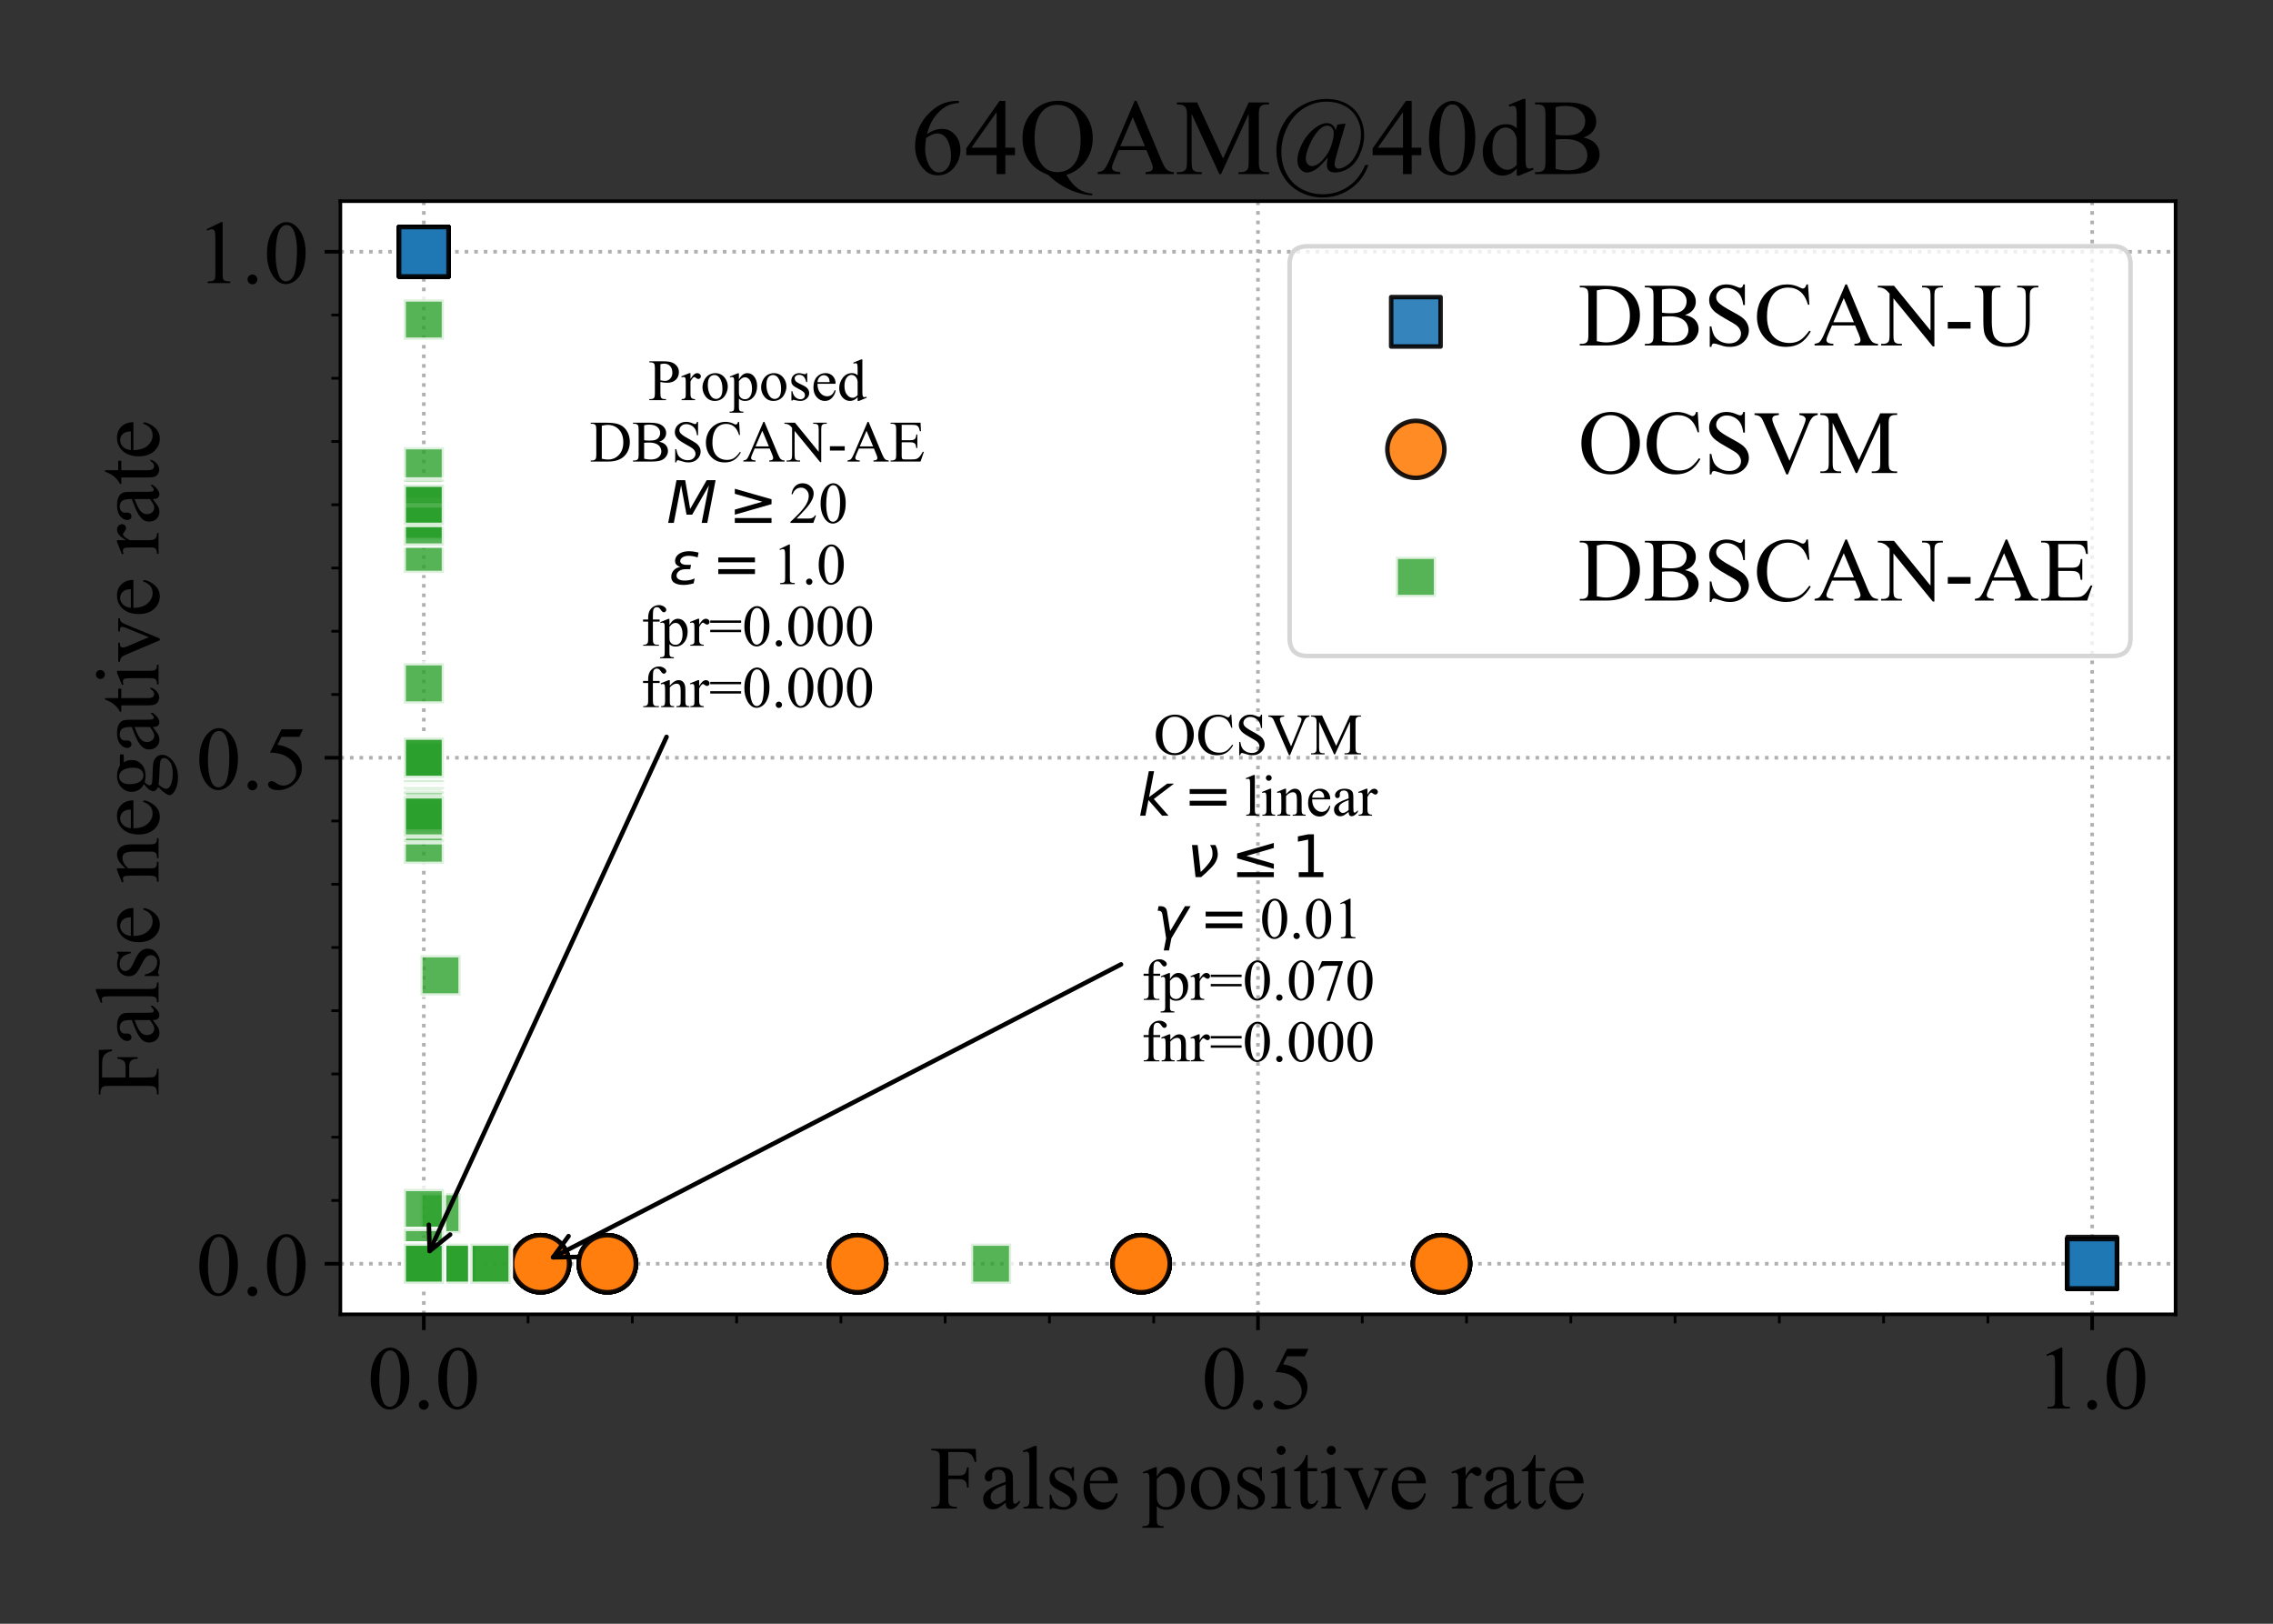 <?xml version="1.0" encoding="utf-8" standalone="no"?>
<!DOCTYPE svg PUBLIC "-//W3C//DTD SVG 1.1//EN"
  "http://www.w3.org/Graphics/SVG/1.1/DTD/svg11.dtd">
<!-- Created with matplotlib (https://matplotlib.org/) -->
<svg height="360pt" version="1.1" viewBox="0 0 504 360" width="504pt" xmlns="http://www.w3.org/2000/svg" xmlns:xlink="http://www.w3.org/1999/xlink">
 <rect x="0" y="0" width="504" height="360" fill="#333333" stroke="none"/>
 <defs>
  <style type="text/css">*{stroke-linecap:butt;stroke-linejoin:round;}</style>
 </defs>
 <g id="figure_1">
  <g id="patch_1">
   <path d="M 0 360 
L 504 360 
L 504 0 
L 0 0 
z
" style="fill:none;"/>
  </g>
  <g id="axes_1">
   <g id="patch_2">
    <path d="M 75.475 291.4 
L 482.4 291.4 
L 482.4 44.6 
L 75.475 44.6 
z
" style="fill:#ffffff;"/>
   </g>
   <g id="matplotlib.axis_1">
    <g id="xtick_1">
     <g id="line2d_1">
      <path clip-path="url(#p5d7fd984ed)" d="M 93.972 291.4 
L 93.972 44.6 
" style="fill:none;stroke:#b0b0b0;stroke-dasharray:0.8,1.32;stroke-dashoffset:0;stroke-width:0.8;"/>
     </g>
     <g id="line2d_2">
      <defs>
       <path d="M 0 0 
L 0 3.5 
" id="md661221437" style="stroke:#000000;stroke-width:0.8;"/>
      </defs>
      <g>
       <use style="stroke:#000000;stroke-width:0.8;" x="93.972" xlink:href="#md661221437" y="291.4"/>
      </g>
     </g>
     <g id="text_1">
      <!-- 0.0 -->
      <g transform="translate(81.472 312.288)scale(0.2 -0.2)">
       <defs>
        <path d="M 3.609 32.719 
Q 3.609 44.047 7.031 52.219 
Q 10.453 60.406 16.109 64.406 
Q 20.516 67.578 25.203 67.578 
Q 32.812 67.578 38.875 59.812 
Q 46.438 50.203 46.438 33.734 
Q 46.438 22.219 43.109 14.156 
Q 39.797 6.109 34.641 2.469 
Q 29.5 -1.172 24.703 -1.172 
Q 15.234 -1.172 8.938 10.016 
Q 3.609 19.438 3.609 32.719 
z
M 13.188 31.5 
Q 13.188 17.828 16.547 9.188 
Q 19.344 1.906 24.859 1.906 
Q 27.484 1.906 30.312 4.266 
Q 33.156 6.641 34.625 12.203 
Q 36.859 20.609 36.859 35.891 
Q 36.859 47.219 34.516 54.781 
Q 32.766 60.406 29.984 62.75 
Q 27.984 64.359 25.141 64.359 
Q 21.828 64.359 19.234 61.375 
Q 15.719 57.328 14.453 48.625 
Q 13.188 39.938 13.188 31.5 
z
" id="TimesNewRomanPSMT-48"/>
        <path d="M 12.5 9.469 
Q 14.797 9.469 16.359 7.875 
Q 17.922 6.297 17.922 4.047 
Q 17.922 1.812 16.328 0.219 
Q 14.75 -1.375 12.5 -1.375 
Q 10.25 -1.375 8.656 0.219 
Q 7.078 1.812 7.078 4.047 
Q 7.078 6.344 8.656 7.906 
Q 10.25 9.469 12.5 9.469 
z
" id="TimesNewRomanPSMT-46"/>
       </defs>
       <use xlink:href="#TimesNewRomanPSMT-48"/>
       <use x="50" xlink:href="#TimesNewRomanPSMT-46"/>
       <use x="75" xlink:href="#TimesNewRomanPSMT-48"/>
      </g>
     </g>
    </g>
    <g id="xtick_2">
     <g id="line2d_3">
      <path clip-path="url(#p5d7fd984ed)" d="M 278.938 291.4 
L 278.938 44.6 
" style="fill:none;stroke:#b0b0b0;stroke-dasharray:0.8,1.32;stroke-dashoffset:0;stroke-width:0.8;"/>
     </g>
     <g id="line2d_4">
      <g>
       <use style="stroke:#000000;stroke-width:0.8;" x="278.938" xlink:href="#md661221437" y="291.4"/>
      </g>
     </g>
     <g id="text_2">
      <!-- 0.5 -->
      <g transform="translate(266.438 312.288)scale(0.2 -0.2)">
       <defs>
        <path d="M 43.406 66.219 
L 39.594 57.906 
L 19.672 57.906 
L 15.328 49.031 
Q 28.266 47.125 35.844 39.406 
Q 42.328 32.766 42.328 23.781 
Q 42.328 18.562 40.203 14.109 
Q 38.094 9.672 34.859 6.547 
Q 31.641 3.422 27.688 1.516 
Q 22.078 -1.172 16.156 -1.172 
Q 10.203 -1.172 7.484 0.844 
Q 4.781 2.875 4.781 5.328 
Q 4.781 6.688 5.906 7.734 
Q 7.031 8.797 8.734 8.797 
Q 10.016 8.797 10.969 8.406 
Q 11.922 8.016 14.203 6.391 
Q 17.875 3.859 21.625 3.859 
Q 27.344 3.859 31.656 8.172 
Q 35.984 12.5 35.984 18.703 
Q 35.984 24.703 32.125 29.906 
Q 28.266 35.109 21.484 37.938 
Q 16.156 40.141 6.984 40.484 
L 19.672 66.219 
z
" id="TimesNewRomanPSMT-53"/>
       </defs>
       <use xlink:href="#TimesNewRomanPSMT-48"/>
       <use x="50" xlink:href="#TimesNewRomanPSMT-46"/>
       <use x="75" xlink:href="#TimesNewRomanPSMT-53"/>
      </g>
     </g>
    </g>
    <g id="xtick_3">
     <g id="line2d_5">
      <path clip-path="url(#p5d7fd984ed)" d="M 463.903 291.4 
L 463.903 44.6 
" style="fill:none;stroke:#b0b0b0;stroke-dasharray:0.8,1.32;stroke-dashoffset:0;stroke-width:0.8;"/>
     </g>
     <g id="line2d_6">
      <g>
       <use style="stroke:#000000;stroke-width:0.8;" x="463.903" xlink:href="#md661221437" y="291.4"/>
      </g>
     </g>
     <g id="text_3">
      <!-- 1.0 -->
      <g transform="translate(451.403 312.288)scale(0.2 -0.2)">
       <defs>
        <path d="M 11.719 59.719 
L 27.828 67.578 
L 29.438 67.578 
L 29.438 11.672 
Q 29.438 6.109 29.906 4.734 
Q 30.375 3.375 31.828 2.641 
Q 33.297 1.906 37.797 1.812 
L 37.797 0 
L 12.891 0 
L 12.891 1.812 
Q 17.578 1.906 18.938 2.609 
Q 20.312 3.328 20.844 4.516 
Q 21.391 5.719 21.391 11.672 
L 21.391 47.406 
Q 21.391 54.641 20.906 56.688 
Q 20.562 58.25 19.656 58.984 
Q 18.75 59.719 17.484 59.719 
Q 15.672 59.719 12.453 58.203 
z
" id="TimesNewRomanPSMT-49"/>
       </defs>
       <use xlink:href="#TimesNewRomanPSMT-49"/>
       <use x="50" xlink:href="#TimesNewRomanPSMT-46"/>
       <use x="75" xlink:href="#TimesNewRomanPSMT-48"/>
      </g>
     </g>
    </g>
    <g id="xtick_4">
     <g id="line2d_7">
      <defs>
       <path d="M 0 0 
L 0 2 
" id="m454cc25ebf" style="stroke:#000000;stroke-width:0.6;"/>
      </defs>
      <g>
       <use style="stroke:#000000;stroke-width:0.6;" x="117.092" xlink:href="#m454cc25ebf" y="291.4"/>
      </g>
     </g>
    </g>
    <g id="xtick_5">
     <g id="line2d_8">
      <g>
       <use style="stroke:#000000;stroke-width:0.6;" x="140.213" xlink:href="#m454cc25ebf" y="291.4"/>
      </g>
     </g>
    </g>
    <g id="xtick_6">
     <g id="line2d_9">
      <g>
       <use style="stroke:#000000;stroke-width:0.6;" x="163.334" xlink:href="#m454cc25ebf" y="291.4"/>
      </g>
     </g>
    </g>
    <g id="xtick_7">
     <g id="line2d_10">
      <g>
       <use style="stroke:#000000;stroke-width:0.6;" x="186.455" xlink:href="#m454cc25ebf" y="291.4"/>
      </g>
     </g>
    </g>
    <g id="xtick_8">
     <g id="line2d_11">
      <g>
       <use style="stroke:#000000;stroke-width:0.6;" x="209.575" xlink:href="#m454cc25ebf" y="291.4"/>
      </g>
     </g>
    </g>
    <g id="xtick_9">
     <g id="line2d_12">
      <g>
       <use style="stroke:#000000;stroke-width:0.6;" x="232.696" xlink:href="#m454cc25ebf" y="291.4"/>
      </g>
     </g>
    </g>
    <g id="xtick_10">
     <g id="line2d_13">
      <g>
       <use style="stroke:#000000;stroke-width:0.6;" x="255.817" xlink:href="#m454cc25ebf" y="291.4"/>
      </g>
     </g>
    </g>
    <g id="xtick_11">
     <g id="line2d_14">
      <g>
       <use style="stroke:#000000;stroke-width:0.6;" x="302.058" xlink:href="#m454cc25ebf" y="291.4"/>
      </g>
     </g>
    </g>
    <g id="xtick_12">
     <g id="line2d_15">
      <g>
       <use style="stroke:#000000;stroke-width:0.6;" x="325.179" xlink:href="#m454cc25ebf" y="291.4"/>
      </g>
     </g>
    </g>
    <g id="xtick_13">
     <g id="line2d_16">
      <g>
       <use style="stroke:#000000;stroke-width:0.6;" x="348.3" xlink:href="#m454cc25ebf" y="291.4"/>
      </g>
     </g>
    </g>
    <g id="xtick_14">
     <g id="line2d_17">
      <g>
       <use style="stroke:#000000;stroke-width:0.6;" x="371.42" xlink:href="#m454cc25ebf" y="291.4"/>
      </g>
     </g>
    </g>
    <g id="xtick_15">
     <g id="line2d_18">
      <g>
       <use style="stroke:#000000;stroke-width:0.6;" x="394.541" xlink:href="#m454cc25ebf" y="291.4"/>
      </g>
     </g>
    </g>
    <g id="xtick_16">
     <g id="line2d_19">
      <g>
       <use style="stroke:#000000;stroke-width:0.6;" x="417.662" xlink:href="#m454cc25ebf" y="291.4"/>
      </g>
     </g>
    </g>
    <g id="xtick_17">
     <g id="line2d_20">
      <g>
       <use style="stroke:#000000;stroke-width:0.6;" x="440.783" xlink:href="#m454cc25ebf" y="291.4"/>
      </g>
     </g>
    </g>
    <g id="text_4">
     <!-- False positive rate -->
     <g transform="translate(206.177 334.453)scale(0.2 -0.2)">
      <defs>
       <path d="M 20.453 62.594 
L 20.453 36.578 
L 32.516 36.578 
Q 36.672 36.578 38.594 38.406 
Q 40.531 40.234 41.156 45.656 
L 42.969 45.656 
L 42.969 23.25 
L 41.156 23.25 
Q 41.109 27.094 40.156 28.906 
Q 39.203 30.719 37.516 31.609 
Q 35.844 32.516 32.516 32.516 
L 20.453 32.516 
L 20.453 11.719 
Q 20.453 6.688 21.094 5.078 
Q 21.578 3.859 23.141 2.984 
Q 25.297 1.812 27.641 1.812 
L 30.031 1.812 
L 30.031 0 
L 1.609 0 
L 1.609 1.812 
L 3.953 1.812 
Q 8.062 1.812 9.906 4.203 
Q 11.078 5.766 11.078 11.719 
L 11.078 54.5 
Q 11.078 59.516 10.453 61.141 
Q 9.969 62.359 8.453 63.234 
Q 6.344 64.406 3.953 64.406 
L 1.609 64.406 
L 1.609 66.219 
L 50.875 66.219 
L 51.516 51.656 
L 49.812 51.656 
Q 48.531 56.297 46.844 58.469 
Q 45.172 60.641 42.703 61.609 
Q 40.234 62.594 35.062 62.594 
z
" id="TimesNewRomanPSMT-70"/>
       <path d="M 28.469 6.453 
Q 21.578 1.125 19.828 0.297 
Q 17.188 -0.922 14.203 -0.922 
Q 9.578 -0.922 6.562 2.25 
Q 3.562 5.422 3.562 10.594 
Q 3.562 13.875 5.031 16.266 
Q 7.031 19.578 11.984 22.5 
Q 16.938 25.438 28.469 29.641 
L 28.469 31.391 
Q 28.469 38.094 26.344 40.578 
Q 24.219 43.062 20.172 43.062 
Q 17.094 43.062 15.281 41.406 
Q 13.422 39.75 13.422 37.594 
L 13.531 34.766 
Q 13.531 32.516 12.375 31.297 
Q 11.234 30.078 9.375 30.078 
Q 7.562 30.078 6.422 31.344 
Q 5.281 32.625 5.281 34.812 
Q 5.281 39.016 9.578 42.531 
Q 13.875 46.047 21.625 46.047 
Q 27.594 46.047 31.391 44.047 
Q 34.281 42.531 35.641 39.312 
Q 36.531 37.203 36.531 30.719 
L 36.531 15.531 
Q 36.531 9.125 36.766 7.688 
Q 37.016 6.25 37.578 5.766 
Q 38.141 5.281 38.875 5.281 
Q 39.656 5.281 40.234 5.609 
Q 41.266 6.25 44.188 9.188 
L 44.188 6.453 
Q 38.719 -0.875 33.734 -0.875 
Q 31.344 -0.875 29.922 0.781 
Q 28.516 2.438 28.469 6.453 
z
M 28.469 9.625 
L 28.469 26.656 
Q 21.094 23.734 18.953 22.516 
Q 15.094 20.359 13.422 18.016 
Q 11.766 15.672 11.766 12.891 
Q 11.766 9.375 13.859 7.047 
Q 15.969 4.734 18.703 4.734 
Q 22.406 4.734 28.469 9.625 
z
" id="TimesNewRomanPSMT-97"/>
       <path d="M 18.5 69.438 
L 18.5 10.109 
Q 18.5 5.906 19.109 4.531 
Q 19.734 3.172 21 2.469 
Q 22.266 1.766 25.734 1.766 
L 25.734 0 
L 3.812 0 
L 3.812 1.766 
Q 6.891 1.766 8 2.391 
Q 9.125 3.031 9.766 4.484 
Q 10.406 5.953 10.406 10.109 
L 10.406 50.734 
Q 10.406 58.297 10.062 60.031 
Q 9.719 61.766 8.953 62.391 
Q 8.203 63.031 7.031 63.031 
Q 5.766 63.031 3.812 62.25 
L 2.984 63.969 
L 16.312 69.438 
z
" id="TimesNewRomanPSMT-108"/>
       <path d="M 32.031 46.047 
L 32.031 30.812 
L 30.422 30.812 
Q 28.562 37.984 25.656 40.578 
Q 22.75 43.172 18.266 43.172 
Q 14.844 43.172 12.734 41.359 
Q 10.641 39.547 10.641 37.359 
Q 10.641 34.625 12.203 32.672 
Q 13.719 30.672 18.359 28.422 
L 25.484 24.953 
Q 35.406 20.125 35.406 12.203 
Q 35.406 6.109 30.781 2.359 
Q 26.172 -1.375 20.453 -1.375 
Q 16.359 -1.375 11.078 0.094 
Q 9.469 0.594 8.453 0.594 
Q 7.328 0.594 6.688 -0.688 
L 5.078 -0.688 
L 5.078 15.281 
L 6.688 15.281 
Q 8.062 8.453 11.906 4.984 
Q 15.766 1.516 20.562 1.516 
Q 23.922 1.516 26.047 3.484 
Q 28.172 5.469 28.172 8.25 
Q 28.172 11.625 25.797 13.922 
Q 23.438 16.219 16.359 19.734 
Q 9.281 23.25 7.078 26.078 
Q 4.891 28.859 4.891 33.109 
Q 4.891 38.625 8.672 42.328 
Q 12.453 46.047 18.453 46.047 
Q 21.094 46.047 24.859 44.922 
Q 27.344 44.188 28.172 44.188 
Q 28.953 44.188 29.391 44.531 
Q 29.828 44.875 30.422 46.047 
z
" id="TimesNewRomanPSMT-115"/>
       <path d="M 10.641 27.875 
Q 10.594 17.922 15.484 12.25 
Q 20.359 6.594 26.953 6.594 
Q 31.344 6.594 34.594 9 
Q 37.844 11.422 40.047 17.281 
L 41.547 16.312 
Q 40.531 9.625 35.594 4.125 
Q 30.672 -1.375 23.25 -1.375 
Q 15.188 -1.375 9.453 4.906 
Q 3.719 11.188 3.719 21.781 
Q 3.719 33.25 9.594 39.672 
Q 15.484 46.094 24.359 46.094 
Q 31.891 46.094 36.719 41.141 
Q 41.547 36.188 41.547 27.875 
z
M 10.641 30.719 
L 31.344 30.719 
Q 31.109 35.016 30.328 36.766 
Q 29.109 39.5 26.688 41.062 
Q 24.266 42.625 21.625 42.625 
Q 17.578 42.625 14.375 39.469 
Q 11.188 36.328 10.641 30.719 
z
" id="TimesNewRomanPSMT-101"/>
       <path id="TimesNewRomanPSMT-32"/>
       <path d="M -0.094 40.281 
L 13.672 45.844 
L 15.531 45.844 
L 15.531 35.406 
Q 19 41.312 22.484 43.672 
Q 25.984 46.047 29.828 46.047 
Q 36.578 46.047 41.062 40.766 
Q 46.578 34.328 46.578 23.969 
Q 46.578 12.406 39.938 4.828 
Q 34.469 -1.375 26.172 -1.375 
Q 22.562 -1.375 19.922 -0.344 
Q 17.969 0.391 15.531 2.594 
L 15.531 -11.031 
Q 15.531 -15.625 16.094 -16.859 
Q 16.656 -18.109 18.047 -18.844 
Q 19.438 -19.578 23.094 -19.578 
L 23.094 -21.391 
L -0.344 -21.391 
L -0.344 -19.578 
L 0.875 -19.578 
Q 3.562 -19.625 5.469 -18.562 
Q 6.391 -18.016 6.906 -16.812 
Q 7.422 -15.625 7.422 -10.75 
L 7.422 31.547 
Q 7.422 35.891 7.031 37.062 
Q 6.641 38.234 5.781 38.812 
Q 4.938 39.406 3.469 39.406 
Q 2.297 39.406 0.484 38.719 
z
M 15.531 32.516 
L 15.531 15.828 
Q 15.531 10.406 15.969 8.688 
Q 16.656 5.859 19.312 3.703 
Q 21.969 1.562 26.031 1.562 
Q 30.906 1.562 33.938 5.375 
Q 37.891 10.359 37.891 19.391 
Q 37.891 29.641 33.406 35.156 
Q 30.281 38.969 25.984 38.969 
Q 23.641 38.969 21.344 37.797 
Q 19.578 36.922 15.531 32.516 
z
" id="TimesNewRomanPSMT-112"/>
       <path d="M 25 46.047 
Q 35.156 46.047 41.312 38.328 
Q 46.531 31.734 46.531 23.188 
Q 46.531 17.188 43.641 11.031 
Q 40.766 4.891 35.719 1.75 
Q 30.672 -1.375 24.469 -1.375 
Q 14.359 -1.375 8.406 6.688 
Q 3.375 13.484 3.375 21.922 
Q 3.375 28.078 6.422 34.156 
Q 9.469 40.234 14.453 43.141 
Q 19.438 46.047 25 46.047 
z
M 23.484 42.875 
Q 20.906 42.875 18.281 41.328 
Q 15.672 39.797 14.062 35.938 
Q 12.453 32.078 12.453 26.031 
Q 12.453 16.266 16.328 9.172 
Q 20.219 2.094 26.562 2.094 
Q 31.297 2.094 34.375 6 
Q 37.453 9.906 37.453 19.438 
Q 37.453 31.344 32.328 38.188 
Q 28.859 42.875 23.484 42.875 
z
" id="TimesNewRomanPSMT-111"/>
       <path d="M 14.5 69.438 
Q 16.547 69.438 17.984 67.984 
Q 19.438 66.547 19.438 64.5 
Q 19.438 62.453 17.984 60.984 
Q 16.547 59.516 14.5 59.516 
Q 12.453 59.516 10.984 60.984 
Q 9.516 62.453 9.516 64.5 
Q 9.516 66.547 10.953 67.984 
Q 12.406 69.438 14.5 69.438 
z
M 18.562 46.047 
L 18.562 10.109 
Q 18.562 5.906 19.172 4.516 
Q 19.781 3.125 20.969 2.438 
Q 22.172 1.766 25.344 1.766 
L 25.344 0 
L 3.609 0 
L 3.609 1.766 
Q 6.891 1.766 8 2.391 
Q 9.125 3.031 9.781 4.484 
Q 10.453 5.953 10.453 10.109 
L 10.453 27.344 
Q 10.453 34.625 10.016 36.766 
Q 9.672 38.328 8.938 38.938 
Q 8.203 39.547 6.938 39.547 
Q 5.562 39.547 3.609 38.812 
L 2.938 40.578 
L 16.406 46.047 
z
" id="TimesNewRomanPSMT-105"/>
       <path d="M 16.109 59.422 
L 16.109 44.734 
L 26.562 44.734 
L 26.562 41.312 
L 16.109 41.312 
L 16.109 12.312 
Q 16.109 7.953 17.359 6.438 
Q 18.609 4.938 20.562 4.938 
Q 22.172 4.938 23.688 5.938 
Q 25.203 6.938 26.031 8.891 
L 27.938 8.891 
Q 26.219 4.109 23.094 1.688 
Q 19.969 -0.734 16.656 -0.734 
Q 14.406 -0.734 12.25 0.516 
Q 10.109 1.766 9.078 4.078 
Q 8.062 6.391 8.062 11.234 
L 8.062 41.312 
L 0.984 41.312 
L 0.984 42.922 
Q 3.656 44 6.469 46.562 
Q 9.281 49.125 11.469 52.641 
Q 12.594 54.5 14.594 59.422 
z
" id="TimesNewRomanPSMT-116"/>
       <path d="M 0.828 44.734 
L 21.875 44.734 
L 21.875 42.922 
L 20.516 42.922 
Q 18.609 42.922 17.609 41.984 
Q 16.609 41.062 16.609 39.5 
Q 16.609 37.797 17.625 35.453 
L 28.031 10.75 
L 38.484 36.375 
Q 39.594 39.109 39.594 40.531 
Q 39.594 41.219 39.203 41.656 
Q 38.672 42.391 37.844 42.656 
Q 37.016 42.922 34.469 42.922 
L 34.469 44.734 
L 49.078 44.734 
L 49.078 42.922 
Q 46.531 42.719 45.562 41.891 
Q 43.844 40.438 42.484 37.016 
L 26.609 -1.375 
L 24.609 -1.375 
L 8.641 36.375 
Q 7.562 39.016 6.578 40.156 
Q 5.609 41.312 4.109 42.094 
Q 3.266 42.531 0.828 42.922 
z
" id="TimesNewRomanPSMT-118"/>
       <path d="M 16.219 46.047 
L 16.219 35.984 
Q 21.828 46.047 27.734 46.047 
Q 30.422 46.047 32.172 44.406 
Q 33.938 42.781 33.938 40.625 
Q 33.938 38.719 32.656 37.391 
Q 31.391 36.078 29.641 36.078 
Q 27.938 36.078 25.812 37.766 
Q 23.688 39.453 22.656 39.453 
Q 21.781 39.453 20.75 38.484 
Q 18.562 36.469 16.219 31.891 
L 16.219 10.453 
Q 16.219 6.734 17.141 4.828 
Q 17.781 3.516 19.391 2.641 
Q 21 1.766 24.031 1.766 
L 24.031 0 
L 1.125 0 
L 1.125 1.766 
Q 4.547 1.766 6.203 2.828 
Q 7.422 3.609 7.906 5.328 
Q 8.156 6.156 8.156 10.062 
L 8.156 27.391 
Q 8.156 35.203 7.828 36.688 
Q 7.516 38.188 6.656 38.859 
Q 5.812 39.547 4.547 39.547 
Q 3.031 39.547 1.125 38.812 
L 0.641 40.578 
L 14.156 46.047 
z
" id="TimesNewRomanPSMT-114"/>
      </defs>
      <use xlink:href="#TimesNewRomanPSMT-70"/>
      <use x="55.615" xlink:href="#TimesNewRomanPSMT-97"/>
      <use x="100" xlink:href="#TimesNewRomanPSMT-108"/>
      <use x="127.783" xlink:href="#TimesNewRomanPSMT-115"/>
      <use x="166.699" xlink:href="#TimesNewRomanPSMT-101"/>
      <use x="211.084" xlink:href="#TimesNewRomanPSMT-32"/>
      <use x="236.084" xlink:href="#TimesNewRomanPSMT-112"/>
      <use x="286.084" xlink:href="#TimesNewRomanPSMT-111"/>
      <use x="336.084" xlink:href="#TimesNewRomanPSMT-115"/>
      <use x="375" xlink:href="#TimesNewRomanPSMT-105"/>
      <use x="402.783" xlink:href="#TimesNewRomanPSMT-116"/>
      <use x="430.566" xlink:href="#TimesNewRomanPSMT-105"/>
      <use x="458.35" xlink:href="#TimesNewRomanPSMT-118"/>
      <use x="508.35" xlink:href="#TimesNewRomanPSMT-101"/>
      <use x="552.734" xlink:href="#TimesNewRomanPSMT-32"/>
      <use x="577.734" xlink:href="#TimesNewRomanPSMT-114"/>
      <use x="611.035" xlink:href="#TimesNewRomanPSMT-97"/>
      <use x="655.42" xlink:href="#TimesNewRomanPSMT-116"/>
      <use x="683.203" xlink:href="#TimesNewRomanPSMT-101"/>
     </g>
    </g>
   </g>
   <g id="matplotlib.axis_2">
    <g id="ytick_1">
     <g id="line2d_21">
      <path clip-path="url(#p5d7fd984ed)" d="M 75.475 280.182 
L 482.4 280.182 
" style="fill:none;stroke:#b0b0b0;stroke-dasharray:0.8,1.32;stroke-dashoffset:0;stroke-width:0.8;"/>
     </g>
     <g id="line2d_22">
      <defs>
       <path d="M 0 0 
L -3.5 0 
" id="me52c1a25be" style="stroke:#000000;stroke-width:0.8;"/>
      </defs>
      <g>
       <use style="stroke:#000000;stroke-width:0.8;" x="75.475" xlink:href="#me52c1a25be" y="280.182"/>
      </g>
     </g>
     <g id="text_5">
      <!-- 0.0 -->
      <g transform="translate(43.475 287.126)scale(0.2 -0.2)">
       <use xlink:href="#TimesNewRomanPSMT-48"/>
       <use x="50" xlink:href="#TimesNewRomanPSMT-46"/>
       <use x="75" xlink:href="#TimesNewRomanPSMT-48"/>
      </g>
     </g>
    </g>
    <g id="ytick_2">
     <g id="line2d_23">
      <path clip-path="url(#p5d7fd984ed)" d="M 75.475 168 
L 482.4 168 
" style="fill:none;stroke:#b0b0b0;stroke-dasharray:0.8,1.32;stroke-dashoffset:0;stroke-width:0.8;"/>
     </g>
     <g id="line2d_24">
      <g>
       <use style="stroke:#000000;stroke-width:0.8;" x="75.475" xlink:href="#me52c1a25be" y="168"/>
      </g>
     </g>
     <g id="text_6">
      <!-- 0.5 -->
      <g transform="translate(43.475 174.944)scale(0.2 -0.2)">
       <use xlink:href="#TimesNewRomanPSMT-48"/>
       <use x="50" xlink:href="#TimesNewRomanPSMT-46"/>
       <use x="75" xlink:href="#TimesNewRomanPSMT-53"/>
      </g>
     </g>
    </g>
    <g id="ytick_3">
     <g id="line2d_25">
      <path clip-path="url(#p5d7fd984ed)" d="M 75.475 55.818 
L 482.4 55.818 
" style="fill:none;stroke:#b0b0b0;stroke-dasharray:0.8,1.32;stroke-dashoffset:0;stroke-width:0.8;"/>
     </g>
     <g id="line2d_26">
      <g>
       <use style="stroke:#000000;stroke-width:0.8;" x="75.475" xlink:href="#me52c1a25be" y="55.818"/>
      </g>
     </g>
     <g id="text_7">
      <!-- 1.0 -->
      <g transform="translate(43.475 62.762)scale(0.2 -0.2)">
       <use xlink:href="#TimesNewRomanPSMT-49"/>
       <use x="50" xlink:href="#TimesNewRomanPSMT-46"/>
       <use x="75" xlink:href="#TimesNewRomanPSMT-48"/>
      </g>
     </g>
    </g>
    <g id="ytick_4">
     <g id="line2d_27">
      <defs>
       <path d="M 0 0 
L -2 0 
" id="m5f127990ba" style="stroke:#000000;stroke-width:0.6;"/>
      </defs>
      <g>
       <use style="stroke:#000000;stroke-width:0.6;" x="75.475" xlink:href="#m5f127990ba" y="266.159"/>
      </g>
     </g>
    </g>
    <g id="ytick_5">
     <g id="line2d_28">
      <g>
       <use style="stroke:#000000;stroke-width:0.6;" x="75.475" xlink:href="#m5f127990ba" y="252.136"/>
      </g>
     </g>
    </g>
    <g id="ytick_6">
     <g id="line2d_29">
      <g>
       <use style="stroke:#000000;stroke-width:0.6;" x="75.475" xlink:href="#m5f127990ba" y="238.114"/>
      </g>
     </g>
    </g>
    <g id="ytick_7">
     <g id="line2d_30">
      <g>
       <use style="stroke:#000000;stroke-width:0.6;" x="75.475" xlink:href="#m5f127990ba" y="224.091"/>
      </g>
     </g>
    </g>
    <g id="ytick_8">
     <g id="line2d_31">
      <g>
       <use style="stroke:#000000;stroke-width:0.6;" x="75.475" xlink:href="#m5f127990ba" y="210.068"/>
      </g>
     </g>
    </g>
    <g id="ytick_9">
     <g id="line2d_32">
      <g>
       <use style="stroke:#000000;stroke-width:0.6;" x="75.475" xlink:href="#m5f127990ba" y="196.045"/>
      </g>
     </g>
    </g>
    <g id="ytick_10">
     <g id="line2d_33">
      <g>
       <use style="stroke:#000000;stroke-width:0.6;" x="75.475" xlink:href="#m5f127990ba" y="182.023"/>
      </g>
     </g>
    </g>
    <g id="ytick_11">
     <g id="line2d_34">
      <g>
       <use style="stroke:#000000;stroke-width:0.6;" x="75.475" xlink:href="#m5f127990ba" y="153.977"/>
      </g>
     </g>
    </g>
    <g id="ytick_12">
     <g id="line2d_35">
      <g>
       <use style="stroke:#000000;stroke-width:0.6;" x="75.475" xlink:href="#m5f127990ba" y="139.955"/>
      </g>
     </g>
    </g>
    <g id="ytick_13">
     <g id="line2d_36">
      <g>
       <use style="stroke:#000000;stroke-width:0.6;" x="75.475" xlink:href="#m5f127990ba" y="125.932"/>
      </g>
     </g>
    </g>
    <g id="ytick_14">
     <g id="line2d_37">
      <g>
       <use style="stroke:#000000;stroke-width:0.6;" x="75.475" xlink:href="#m5f127990ba" y="111.909"/>
      </g>
     </g>
    </g>
    <g id="ytick_15">
     <g id="line2d_38">
      <g>
       <use style="stroke:#000000;stroke-width:0.6;" x="75.475" xlink:href="#m5f127990ba" y="97.886"/>
      </g>
     </g>
    </g>
    <g id="ytick_16">
     <g id="line2d_39">
      <g>
       <use style="stroke:#000000;stroke-width:0.6;" x="75.475" xlink:href="#m5f127990ba" y="83.864"/>
      </g>
     </g>
    </g>
    <g id="ytick_17">
     <g id="line2d_40">
      <g>
       <use style="stroke:#000000;stroke-width:0.6;" x="75.475" xlink:href="#m5f127990ba" y="69.841"/>
      </g>
     </g>
    </g>
    <g id="text_8">
     <!-- False negative rate -->
     <g transform="translate(35.159 242.969)rotate(-90)scale(0.2 -0.2)">
      <defs>
       <path d="M 16.156 36.578 
Q 24.031 46.047 31.156 46.047 
Q 34.812 46.047 37.453 44.219 
Q 40.094 42.391 41.656 38.188 
Q 42.719 35.25 42.719 29.203 
L 42.719 10.109 
Q 42.719 5.859 43.406 4.344 
Q 43.953 3.125 45.141 2.438 
Q 46.344 1.766 49.562 1.766 
L 49.562 0 
L 27.438 0 
L 27.438 1.766 
L 28.375 1.766 
Q 31.5 1.766 32.734 2.703 
Q 33.984 3.656 34.469 5.516 
Q 34.672 6.25 34.672 10.109 
L 34.672 28.422 
Q 34.672 34.516 33.078 37.281 
Q 31.5 40.047 27.734 40.047 
Q 21.922 40.047 16.156 33.688 
L 16.156 10.109 
Q 16.156 5.562 16.703 4.5 
Q 17.391 3.078 18.578 2.422 
Q 19.781 1.766 23.438 1.766 
L 23.438 0 
L 1.312 0 
L 1.312 1.766 
L 2.297 1.766 
Q 5.719 1.766 6.906 3.484 
Q 8.109 5.219 8.109 10.109 
L 8.109 26.703 
Q 8.109 34.766 7.734 36.516 
Q 7.375 38.281 6.609 38.906 
Q 5.859 39.547 4.594 39.547 
Q 3.219 39.547 1.312 38.812 
L 0.594 40.578 
L 14.062 46.047 
L 16.156 46.047 
z
" id="TimesNewRomanPSMT-110"/>
       <path d="M 15.094 16.312 
Q 10.984 18.312 8.781 21.891 
Q 6.594 25.484 6.594 29.828 
Q 6.594 36.469 11.594 41.25 
Q 16.609 46.047 24.422 46.047 
Q 30.812 46.047 35.5 42.922 
L 44.969 42.922 
Q 47.078 42.922 47.406 42.797 
Q 47.75 42.672 47.906 42.391 
Q 48.188 41.938 48.188 40.828 
Q 48.188 39.547 47.953 39.062 
Q 47.797 38.812 47.438 38.672 
Q 47.078 38.531 44.969 38.531 
L 39.156 38.531 
Q 41.891 35.016 41.891 29.547 
Q 41.891 23.297 37.109 18.844 
Q 32.328 14.406 24.266 14.406 
Q 20.953 14.406 17.484 15.375 
Q 15.328 13.531 14.562 12.141 
Q 13.812 10.75 13.812 9.766 
Q 13.812 8.938 14.625 8.156 
Q 15.438 7.375 17.781 7.031 
Q 19.141 6.844 24.609 6.688 
Q 34.672 6.453 37.641 6 
Q 42.188 5.375 44.891 2.641 
Q 47.609 -0.094 47.609 -4.109 
Q 47.609 -9.625 42.438 -14.453 
Q 34.812 -21.578 22.562 -21.578 
Q 13.141 -21.578 6.641 -17.328 
Q 2.984 -14.891 2.984 -12.25 
Q 2.984 -11.078 3.516 -9.906 
Q 4.344 -8.109 6.938 -4.891 
Q 7.281 -4.438 11.922 0.391 
Q 9.375 1.906 8.328 3.094 
Q 7.281 4.297 7.281 5.812 
Q 7.281 7.516 8.672 9.812 
Q 10.062 12.109 15.094 16.312 
z
M 23.578 43.703 
Q 19.969 43.703 17.531 40.812 
Q 15.094 37.938 15.094 31.984 
Q 15.094 24.266 18.406 20.016 
Q 20.953 16.797 24.859 16.797 
Q 28.562 16.797 30.953 19.578 
Q 33.344 22.359 33.344 28.328 
Q 33.344 36.078 29.984 40.484 
Q 27.484 43.703 23.578 43.703 
z
M 14.594 0 
Q 12.312 -2.484 11.141 -4.625 
Q 9.969 -6.781 9.969 -8.594 
Q 9.969 -10.938 12.797 -12.703 
Q 17.672 -15.719 26.906 -15.719 
Q 35.688 -15.719 39.859 -12.609 
Q 44.047 -9.516 44.047 -6 
Q 44.047 -3.469 41.547 -2.391 
Q 39.016 -1.312 31.5 -1.125 
Q 20.516 -0.828 14.594 0 
z
" id="TimesNewRomanPSMT-103"/>
      </defs>
      <use xlink:href="#TimesNewRomanPSMT-70"/>
      <use x="55.615" xlink:href="#TimesNewRomanPSMT-97"/>
      <use x="100" xlink:href="#TimesNewRomanPSMT-108"/>
      <use x="127.783" xlink:href="#TimesNewRomanPSMT-115"/>
      <use x="166.699" xlink:href="#TimesNewRomanPSMT-101"/>
      <use x="211.084" xlink:href="#TimesNewRomanPSMT-32"/>
      <use x="236.084" xlink:href="#TimesNewRomanPSMT-110"/>
      <use x="286.084" xlink:href="#TimesNewRomanPSMT-101"/>
      <use x="330.469" xlink:href="#TimesNewRomanPSMT-103"/>
      <use x="380.469" xlink:href="#TimesNewRomanPSMT-97"/>
      <use x="424.854" xlink:href="#TimesNewRomanPSMT-116"/>
      <use x="452.637" xlink:href="#TimesNewRomanPSMT-105"/>
      <use x="480.42" xlink:href="#TimesNewRomanPSMT-118"/>
      <use x="530.42" xlink:href="#TimesNewRomanPSMT-101"/>
      <use x="574.805" xlink:href="#TimesNewRomanPSMT-32"/>
      <use x="599.805" xlink:href="#TimesNewRomanPSMT-114"/>
      <use x="633.105" xlink:href="#TimesNewRomanPSMT-97"/>
      <use x="677.49" xlink:href="#TimesNewRomanPSMT-116"/>
      <use x="705.273" xlink:href="#TimesNewRomanPSMT-101"/>
     </g>
    </g>
   </g>
   <g id="patch_3">
    <path d="M 75.475 291.4 
L 75.475 44.6 
" style="fill:none;stroke:#000000;stroke-linecap:square;stroke-linejoin:miter;stroke-width:0.8;"/>
   </g>
   <g id="patch_4">
    <path d="M 482.4 291.4 
L 482.4 44.6 
" style="fill:none;stroke:#000000;stroke-linecap:square;stroke-linejoin:miter;stroke-width:0.8;"/>
   </g>
   <g id="patch_5">
    <path d="M 75.475 291.4 
L 482.4 291.4 
" style="fill:none;stroke:#000000;stroke-linecap:square;stroke-linejoin:miter;stroke-width:0.8;"/>
   </g>
   <g id="patch_6">
    <path d="M 75.475 44.6 
L 482.4 44.6 
" style="fill:none;stroke:#000000;stroke-linecap:square;stroke-linejoin:miter;stroke-width:0.8;"/>
   </g>
   <g id="text_9">
    <!-- 64QAM@40dB -->
    <g transform="translate(201.879 38.6)scale(0.24 -0.24)">
     <defs>
      <path d="M 44.828 67.578 
L 44.828 65.766 
Q 38.375 65.141 34.297 63.203 
Q 30.219 61.281 26.234 57.328 
Q 22.266 53.375 19.656 48.516 
Q 17.047 43.656 15.281 36.969 
Q 22.312 41.797 29.391 41.797 
Q 36.188 41.797 41.156 36.328 
Q 46.141 30.859 46.141 22.266 
Q 46.141 13.969 41.109 7.125 
Q 35.062 -1.172 25.094 -1.172 
Q 18.312 -1.172 13.578 3.328 
Q 4.297 12.062 4.297 25.984 
Q 4.297 34.859 7.859 42.859 
Q 11.422 50.875 18.031 57.078 
Q 24.656 63.281 30.703 65.422 
Q 36.766 67.578 42 67.578 
z
M 14.453 33.406 
Q 13.578 26.812 13.578 22.75 
Q 13.578 18.062 15.312 12.562 
Q 17.047 7.078 20.453 3.859 
Q 22.953 1.562 26.516 1.562 
Q 30.766 1.562 34.109 5.562 
Q 37.453 9.578 37.453 17 
Q 37.453 25.344 34.125 31.438 
Q 30.812 37.547 24.703 37.547 
Q 22.859 37.547 20.734 36.766 
Q 18.609 35.984 14.453 33.406 
z
" id="TimesNewRomanPSMT-54"/>
      <path d="M 46.531 24.422 
L 46.531 17.484 
L 37.641 17.484 
L 37.641 0 
L 29.594 0 
L 29.594 17.484 
L 1.562 17.484 
L 1.562 23.734 
L 32.281 67.578 
L 37.641 67.578 
L 37.641 24.422 
z
M 29.594 24.422 
L 29.594 57.281 
L 6.344 24.422 
z
" id="TimesNewRomanPSMT-52"/>
      <path d="M 44.047 -0.734 
Q 49.031 -9.328 54.812 -13.375 
Q 60.594 -17.438 67.969 -18.016 
L 67.969 -19.578 
Q 61.234 -19.344 53.562 -16.875 
Q 45.906 -14.406 39.031 -10.031 
Q 32.172 -5.672 27.203 -0.734 
Q 20.172 2.094 16.062 5.281 
Q 10.109 10.016 6.812 16.922 
Q 3.516 23.828 3.516 33.25 
Q 3.516 48.094 13.125 57.906 
Q 22.75 67.719 36.422 67.719 
Q 49.422 67.719 58.906 57.875 
Q 68.406 48.047 68.406 33.062 
Q 68.406 20.906 61.641 11.719 
Q 54.891 2.547 44.047 -0.734 
z
M 35.844 63.969 
Q 26.953 63.969 21.531 57.625 
Q 14.703 49.656 14.703 33.25 
Q 14.703 17.188 21.625 8.5 
Q 27 1.812 35.844 1.812 
Q 45.016 1.812 50.641 8.5 
Q 57.234 16.406 57.234 31.844 
Q 57.234 43.703 53.609 51.812 
Q 50.828 58.062 46.219 61.016 
Q 41.609 63.969 35.844 63.969 
z
" id="TimesNewRomanPSMT-81"/>
      <path d="M 45.75 22.172 
L 20.125 22.172 
L 15.625 11.719 
Q 13.969 7.859 13.969 5.953 
Q 13.969 4.438 15.406 3.297 
Q 16.844 2.156 21.625 1.812 
L 21.625 0 
L 0.781 0 
L 0.781 1.812 
Q 4.938 2.547 6.156 3.719 
Q 8.641 6.062 11.672 13.234 
L 34.969 67.719 
L 36.672 67.719 
L 59.719 12.641 
Q 62.5 6 64.766 4.016 
Q 67.047 2.047 71.094 1.812 
L 71.094 0 
L 44.969 0 
L 44.969 1.812 
Q 48.922 2 50.312 3.125 
Q 51.703 4.25 51.703 5.859 
Q 51.703 8.016 49.75 12.641 
z
M 44.391 25.781 
L 33.156 52.547 
L 21.625 25.781 
z
" id="TimesNewRomanPSMT-65"/>
      <path d="M 40.922 0 
L 15.328 55.719 
L 15.328 11.469 
Q 15.328 5.375 16.656 3.859 
Q 18.453 1.812 22.359 1.812 
L 24.703 1.812 
L 24.703 0 
L 1.656 0 
L 1.656 1.812 
L 4 1.812 
Q 8.203 1.812 9.969 4.344 
Q 11.031 5.906 11.031 11.469 
L 11.031 54.734 
Q 11.031 59.125 10.062 61.078 
Q 9.375 62.5 7.547 63.453 
Q 5.719 64.406 1.656 64.406 
L 1.656 66.219 
L 20.406 66.219 
L 44.438 14.406 
L 68.062 66.219 
L 86.812 66.219 
L 86.812 64.406 
L 84.516 64.406 
Q 80.281 64.406 78.516 61.859 
Q 77.438 60.297 77.438 54.734 
L 77.438 11.469 
Q 77.438 5.375 78.812 3.859 
Q 80.609 1.812 84.516 1.812 
L 86.812 1.812 
L 86.812 0 
L 58.688 0 
L 58.688 1.812 
L 61.031 1.812 
Q 65.281 1.812 67 4.344 
Q 68.062 5.906 68.062 11.469 
L 68.062 55.719 
L 42.531 0 
z
" id="TimesNewRomanPSMT-77"/>
      <path d="M 68.75 46.781 
L 63.031 27.297 
Q 59.859 16.359 59.172 13.422 
Q 58.5 10.5 58.5 8.734 
Q 58.5 7.172 59.547 6.094 
Q 60.594 5.031 62.156 5.031 
Q 65.719 5.031 70.719 8.594 
Q 75.734 12.156 79.297 20.156 
Q 82.859 28.172 82.859 36.859 
Q 82.859 45.219 78.828 52.297 
Q 74.812 59.375 67.453 63.156 
Q 60.109 66.938 51.219 66.938 
Q 39.938 66.938 30.266 60.953 
Q 20.609 54.984 14.969 43.75 
Q 9.328 32.516 9.328 20.406 
Q 9.328 9.188 14.281 0 
Q 19.234 -9.188 28.219 -13.891 
Q 37.203 -18.609 47.562 -18.609 
Q 60.406 -18.609 70.781 -11.719 
Q 81.156 -4.828 86.812 8.406 
L 89.656 8.406 
Q 85.25 -4.984 73.672 -13.281 
Q 62.109 -21.578 47.312 -21.578 
Q 35.688 -21.578 25.719 -16.078 
Q 15.766 -10.594 10.25 -0.5 
Q 4.734 9.578 4.734 21.688 
Q 4.734 34.578 10.781 45.734 
Q 16.844 56.891 27.75 63.156 
Q 38.672 69.438 50.922 69.438 
Q 61.031 69.438 69.156 65.25 
Q 77.297 61.078 81.547 53.047 
Q 85.797 45.016 85.797 35.984 
Q 85.797 27.047 81.812 18.281 
Q 77.828 9.516 71.672 5.516 
Q 65.531 1.516 58.844 1.516 
Q 55.125 1.516 53.25 3.266 
Q 51.375 5.031 51.375 8.203 
Q 51.375 10.938 52.25 15.375 
Q 45.016 6.641 40.672 4.047 
Q 36.328 1.469 33.016 1.469 
Q 29.547 1.469 26.859 4.562 
Q 24.172 7.672 24.172 12.844 
Q 24.172 19.922 28.781 28.703 
Q 33.406 37.5 41.016 43.016 
Q 46.625 47.078 51.078 47.078 
Q 54.344 47.078 56.516 45.391 
Q 58.688 43.703 59.469 40.328 
L 61.078 45.703 
z
M 51.609 44.781 
Q 47.953 44.781 44.188 40.922 
Q 38.672 35.25 34.766 25.641 
Q 31.891 18.609 31.891 14.312 
Q 31.891 11.234 33.625 9.297 
Q 35.359 7.375 37.5 7.375 
Q 40.328 7.375 43.453 9.516 
Q 46.578 11.672 50 16.141 
Q 53.422 20.609 54.984 25.094 
Q 57.719 32.859 57.719 37.75 
Q 57.719 40.969 55.938 42.875 
Q 54.156 44.781 51.609 44.781 
z
" id="TimesNewRomanPSMT-64"/>
      <path d="M 34.719 5.031 
Q 31.453 1.609 28.328 0.109 
Q 25.203 -1.375 21.578 -1.375 
Q 14.266 -1.375 8.797 4.75 
Q 3.328 10.891 3.328 20.516 
Q 3.328 30.125 9.375 38.109 
Q 15.438 46.094 24.953 46.094 
Q 30.859 46.094 34.719 42.328 
L 34.719 50.594 
Q 34.719 58.25 34.344 60 
Q 33.984 61.766 33.203 62.391 
Q 32.422 63.031 31.25 63.031 
Q 29.984 63.031 27.875 62.25 
L 27.25 63.969 
L 40.578 69.438 
L 42.781 69.438 
L 42.781 17.719 
Q 42.781 9.859 43.141 8.125 
Q 43.5 6.391 44.312 5.703 
Q 45.125 5.031 46.188 5.031 
Q 47.516 5.031 49.703 5.859 
L 50.25 4.156 
L 36.969 -1.375 
L 34.719 -1.375 
z
M 34.719 8.453 
L 34.719 31.5 
Q 34.422 34.812 32.953 37.547 
Q 31.5 40.281 29.078 41.672 
Q 26.656 43.062 24.359 43.062 
Q 20.062 43.062 16.703 39.203 
Q 12.25 34.125 12.25 24.359 
Q 12.25 14.5 16.547 9.25 
Q 20.844 4 26.125 4 
Q 30.562 4 34.719 8.453 
z
" id="TimesNewRomanPSMT-100"/>
      <path d="M 46.188 33.797 
Q 53.078 32.328 56.5 29.109 
Q 61.234 24.609 61.234 18.109 
Q 61.234 13.188 58.109 8.672 
Q 54.984 4.156 49.531 2.078 
Q 44.094 0 32.906 0 
L 1.656 0 
L 1.656 1.812 
L 4.156 1.812 
Q 8.297 1.812 10.109 4.438 
Q 11.234 6.156 11.234 11.719 
L 11.234 54.5 
Q 11.234 60.641 9.812 62.25 
Q 7.906 64.406 4.156 64.406 
L 1.656 64.406 
L 1.656 66.219 
L 30.281 66.219 
Q 38.281 66.219 43.109 65.047 
Q 50.438 63.281 54.297 58.812 
Q 58.156 54.344 58.156 48.531 
Q 58.156 43.562 55.125 39.625 
Q 52.094 35.688 46.188 33.797 
z
M 20.609 36.422 
Q 22.406 36.078 24.719 35.906 
Q 27.047 35.75 29.828 35.75 
Q 36.969 35.75 40.547 37.281 
Q 44.141 38.812 46.047 41.984 
Q 47.953 45.172 47.953 48.922 
Q 47.953 54.734 43.219 58.828 
Q 38.484 62.938 29.391 62.938 
Q 24.516 62.938 20.609 61.859 
z
M 20.609 4.781 
Q 26.266 3.469 31.781 3.469 
Q 40.625 3.469 45.266 7.438 
Q 49.906 11.422 49.906 17.281 
Q 49.906 21.141 47.797 24.703 
Q 45.703 28.266 40.969 30.312 
Q 36.234 32.375 29.25 32.375 
Q 26.219 32.375 24.062 32.266 
Q 21.922 32.172 20.609 31.938 
z
" id="TimesNewRomanPSMT-66"/>
     </defs>
     <use xlink:href="#TimesNewRomanPSMT-54"/>
     <use x="50" xlink:href="#TimesNewRomanPSMT-52"/>
     <use x="100" xlink:href="#TimesNewRomanPSMT-81"/>
     <use x="172.217" xlink:href="#TimesNewRomanPSMT-65"/>
     <use x="244.434" xlink:href="#TimesNewRomanPSMT-77"/>
     <use x="333.35" xlink:href="#TimesNewRomanPSMT-64"/>
     <use x="425.439" xlink:href="#TimesNewRomanPSMT-52"/>
     <use x="475.439" xlink:href="#TimesNewRomanPSMT-48"/>
     <use x="525.439" xlink:href="#TimesNewRomanPSMT-100"/>
     <use x="575.439" xlink:href="#TimesNewRomanPSMT-66"/>
    </g>
   </g>
   <g id="PathCollection_1">
    <defs>
     <path d="M -5.477 5.477 
L 5.477 5.477 
L 5.477 -5.477 
L -5.477 -5.477 
z
" id="md4de161c40" style="stroke:#000000;stroke-opacity:0.9;"/>
    </defs>
    <g clip-path="url(#p5d7fd984ed)">
     <use style="fill:#1f77b4;fill-opacity:0.9;stroke:#000000;stroke-opacity:0.9;" x="93.972" xlink:href="#md4de161c40" y="55.818"/>
     <use style="fill:#1f77b4;fill-opacity:0.9;stroke:#000000;stroke-opacity:0.9;" x="93.972" xlink:href="#md4de161c40" y="55.818"/>
     <use style="fill:#1f77b4;fill-opacity:0.9;stroke:#000000;stroke-opacity:0.9;" x="93.972" xlink:href="#md4de161c40" y="55.818"/>
     <use style="fill:#1f77b4;fill-opacity:0.9;stroke:#000000;stroke-opacity:0.9;" x="93.972" xlink:href="#md4de161c40" y="55.818"/>
     <use style="fill:#1f77b4;fill-opacity:0.9;stroke:#000000;stroke-opacity:0.9;" x="93.972" xlink:href="#md4de161c40" y="55.818"/>
     <use style="fill:#1f77b4;fill-opacity:0.9;stroke:#000000;stroke-opacity:0.9;" x="93.972" xlink:href="#md4de161c40" y="55.818"/>
     <use style="fill:#1f77b4;fill-opacity:0.9;stroke:#000000;stroke-opacity:0.9;" x="93.972" xlink:href="#md4de161c40" y="55.818"/>
     <use style="fill:#1f77b4;fill-opacity:0.9;stroke:#000000;stroke-opacity:0.9;" x="93.972" xlink:href="#md4de161c40" y="55.818"/>
     <use style="fill:#1f77b4;fill-opacity:0.9;stroke:#000000;stroke-opacity:0.9;" x="93.972" xlink:href="#md4de161c40" y="55.818"/>
     <use style="fill:#1f77b4;fill-opacity:0.9;stroke:#000000;stroke-opacity:0.9;" x="93.972" xlink:href="#md4de161c40" y="55.818"/>
     <use style="fill:#1f77b4;fill-opacity:0.9;stroke:#000000;stroke-opacity:0.9;" x="463.903" xlink:href="#md4de161c40" y="280.182"/>
     <use style="fill:#1f77b4;fill-opacity:0.9;stroke:#000000;stroke-opacity:0.9;" x="463.903" xlink:href="#md4de161c40" y="279.733"/>
     <use style="fill:#1f77b4;fill-opacity:0.9;stroke:#000000;stroke-opacity:0.9;" x="463.903" xlink:href="#md4de161c40" y="280.182"/>
     <use style="fill:#1f77b4;fill-opacity:0.9;stroke:#000000;stroke-opacity:0.9;" x="463.903" xlink:href="#md4de161c40" y="280.182"/>
     <use style="fill:#1f77b4;fill-opacity:0.9;stroke:#000000;stroke-opacity:0.9;" x="463.903" xlink:href="#md4de161c40" y="280.182"/>
     <use style="fill:#1f77b4;fill-opacity:0.9;stroke:#000000;stroke-opacity:0.9;" x="463.903" xlink:href="#md4de161c40" y="280.182"/>
     <use style="fill:#1f77b4;fill-opacity:0.9;stroke:#000000;stroke-opacity:0.9;" x="463.903" xlink:href="#md4de161c40" y="280.182"/>
     <use style="fill:#1f77b4;fill-opacity:0.9;stroke:#000000;stroke-opacity:0.9;" x="463.903" xlink:href="#md4de161c40" y="280.182"/>
     <use style="fill:#1f77b4;fill-opacity:0.9;stroke:#000000;stroke-opacity:0.9;" x="463.903" xlink:href="#md4de161c40" y="280.182"/>
     <use style="fill:#1f77b4;fill-opacity:0.9;stroke:#000000;stroke-opacity:0.9;" x="463.903" xlink:href="#md4de161c40" y="280.182"/>
     <use style="fill:#1f77b4;fill-opacity:0.9;stroke:#000000;stroke-opacity:0.9;" x="463.903" xlink:href="#md4de161c40" y="280.182"/>
     <use style="fill:#1f77b4;fill-opacity:0.9;stroke:#000000;stroke-opacity:0.9;" x="463.903" xlink:href="#md4de161c40" y="280.182"/>
     <use style="fill:#1f77b4;fill-opacity:0.9;stroke:#000000;stroke-opacity:0.9;" x="463.903" xlink:href="#md4de161c40" y="280.182"/>
     <use style="fill:#1f77b4;fill-opacity:0.9;stroke:#000000;stroke-opacity:0.9;" x="463.903" xlink:href="#md4de161c40" y="280.182"/>
     <use style="fill:#1f77b4;fill-opacity:0.9;stroke:#000000;stroke-opacity:0.9;" x="463.903" xlink:href="#md4de161c40" y="280.182"/>
     <use style="fill:#1f77b4;fill-opacity:0.9;stroke:#000000;stroke-opacity:0.9;" x="463.903" xlink:href="#md4de161c40" y="280.182"/>
     <use style="fill:#1f77b4;fill-opacity:0.9;stroke:#000000;stroke-opacity:0.9;" x="463.903" xlink:href="#md4de161c40" y="280.182"/>
     <use style="fill:#1f77b4;fill-opacity:0.9;stroke:#000000;stroke-opacity:0.9;" x="463.903" xlink:href="#md4de161c40" y="280.182"/>
     <use style="fill:#1f77b4;fill-opacity:0.9;stroke:#000000;stroke-opacity:0.9;" x="463.903" xlink:href="#md4de161c40" y="280.182"/>
     <use style="fill:#1f77b4;fill-opacity:0.9;stroke:#000000;stroke-opacity:0.9;" x="463.903" xlink:href="#md4de161c40" y="280.182"/>
     <use style="fill:#1f77b4;fill-opacity:0.9;stroke:#000000;stroke-opacity:0.9;" x="463.903" xlink:href="#md4de161c40" y="280.182"/>
     <use style="fill:#1f77b4;fill-opacity:0.9;stroke:#000000;stroke-opacity:0.9;" x="463.903" xlink:href="#md4de161c40" y="280.182"/>
     <use style="fill:#1f77b4;fill-opacity:0.9;stroke:#000000;stroke-opacity:0.9;" x="463.903" xlink:href="#md4de161c40" y="280.182"/>
     <use style="fill:#1f77b4;fill-opacity:0.9;stroke:#000000;stroke-opacity:0.9;" x="463.903" xlink:href="#md4de161c40" y="280.182"/>
     <use style="fill:#1f77b4;fill-opacity:0.9;stroke:#000000;stroke-opacity:0.9;" x="463.903" xlink:href="#md4de161c40" y="280.182"/>
     <use style="fill:#1f77b4;fill-opacity:0.9;stroke:#000000;stroke-opacity:0.9;" x="463.903" xlink:href="#md4de161c40" y="280.182"/>
     <use style="fill:#1f77b4;fill-opacity:0.9;stroke:#000000;stroke-opacity:0.9;" x="463.903" xlink:href="#md4de161c40" y="280.182"/>
     <use style="fill:#1f77b4;fill-opacity:0.9;stroke:#000000;stroke-opacity:0.9;" x="463.903" xlink:href="#md4de161c40" y="280.182"/>
     <use style="fill:#1f77b4;fill-opacity:0.9;stroke:#000000;stroke-opacity:0.9;" x="463.903" xlink:href="#md4de161c40" y="280.182"/>
     <use style="fill:#1f77b4;fill-opacity:0.9;stroke:#000000;stroke-opacity:0.9;" x="463.903" xlink:href="#md4de161c40" y="280.182"/>
     <use style="fill:#1f77b4;fill-opacity:0.9;stroke:#000000;stroke-opacity:0.9;" x="463.903" xlink:href="#md4de161c40" y="280.182"/>
     <use style="fill:#1f77b4;fill-opacity:0.9;stroke:#000000;stroke-opacity:0.9;" x="463.903" xlink:href="#md4de161c40" y="280.182"/>
     <use style="fill:#1f77b4;fill-opacity:0.9;stroke:#000000;stroke-opacity:0.9;" x="463.903" xlink:href="#md4de161c40" y="280.182"/>
     <use style="fill:#1f77b4;fill-opacity:0.9;stroke:#000000;stroke-opacity:0.9;" x="463.903" xlink:href="#md4de161c40" y="280.182"/>
     <use style="fill:#1f77b4;fill-opacity:0.9;stroke:#000000;stroke-opacity:0.9;" x="463.903" xlink:href="#md4de161c40" y="280.182"/>
     <use style="fill:#1f77b4;fill-opacity:0.9;stroke:#000000;stroke-opacity:0.9;" x="463.903" xlink:href="#md4de161c40" y="280.182"/>
     <use style="fill:#1f77b4;fill-opacity:0.9;stroke:#000000;stroke-opacity:0.9;" x="463.903" xlink:href="#md4de161c40" y="280.182"/>
     <use style="fill:#1f77b4;fill-opacity:0.9;stroke:#000000;stroke-opacity:0.9;" x="463.903" xlink:href="#md4de161c40" y="280.182"/>
     <use style="fill:#1f77b4;fill-opacity:0.9;stroke:#000000;stroke-opacity:0.9;" x="463.903" xlink:href="#md4de161c40" y="280.182"/>
     <use style="fill:#1f77b4;fill-opacity:0.9;stroke:#000000;stroke-opacity:0.9;" x="463.903" xlink:href="#md4de161c40" y="280.182"/>
     <use style="fill:#1f77b4;fill-opacity:0.9;stroke:#000000;stroke-opacity:0.9;" x="463.903" xlink:href="#md4de161c40" y="280.182"/>
     <use style="fill:#1f77b4;fill-opacity:0.9;stroke:#000000;stroke-opacity:0.9;" x="463.903" xlink:href="#md4de161c40" y="280.182"/>
     <use style="fill:#1f77b4;fill-opacity:0.9;stroke:#000000;stroke-opacity:0.9;" x="463.903" xlink:href="#md4de161c40" y="280.182"/>
     <use style="fill:#1f77b4;fill-opacity:0.9;stroke:#000000;stroke-opacity:0.9;" x="463.903" xlink:href="#md4de161c40" y="280.182"/>
     <use style="fill:#1f77b4;fill-opacity:0.9;stroke:#000000;stroke-opacity:0.9;" x="463.903" xlink:href="#md4de161c40" y="280.182"/>
     <use style="fill:#1f77b4;fill-opacity:0.9;stroke:#000000;stroke-opacity:0.9;" x="463.903" xlink:href="#md4de161c40" y="280.182"/>
     <use style="fill:#1f77b4;fill-opacity:0.9;stroke:#000000;stroke-opacity:0.9;" x="463.903" xlink:href="#md4de161c40" y="280.182"/>
     <use style="fill:#1f77b4;fill-opacity:0.9;stroke:#000000;stroke-opacity:0.9;" x="463.903" xlink:href="#md4de161c40" y="280.182"/>
     <use style="fill:#1f77b4;fill-opacity:0.9;stroke:#000000;stroke-opacity:0.9;" x="463.903" xlink:href="#md4de161c40" y="280.182"/>
     <use style="fill:#1f77b4;fill-opacity:0.9;stroke:#000000;stroke-opacity:0.9;" x="463.903" xlink:href="#md4de161c40" y="280.182"/>
     <use style="fill:#1f77b4;fill-opacity:0.9;stroke:#000000;stroke-opacity:0.9;" x="463.903" xlink:href="#md4de161c40" y="280.182"/>
     <use style="fill:#1f77b4;fill-opacity:0.9;stroke:#000000;stroke-opacity:0.9;" x="463.903" xlink:href="#md4de161c40" y="280.182"/>
     <use style="fill:#1f77b4;fill-opacity:0.9;stroke:#000000;stroke-opacity:0.9;" x="463.903" xlink:href="#md4de161c40" y="280.182"/>
     <use style="fill:#1f77b4;fill-opacity:0.9;stroke:#000000;stroke-opacity:0.9;" x="463.903" xlink:href="#md4de161c40" y="280.182"/>
     <use style="fill:#1f77b4;fill-opacity:0.9;stroke:#000000;stroke-opacity:0.9;" x="463.903" xlink:href="#md4de161c40" y="280.182"/>
     <use style="fill:#1f77b4;fill-opacity:0.9;stroke:#000000;stroke-opacity:0.9;" x="463.903" xlink:href="#md4de161c40" y="280.182"/>
     <use style="fill:#1f77b4;fill-opacity:0.9;stroke:#000000;stroke-opacity:0.9;" x="463.903" xlink:href="#md4de161c40" y="280.182"/>
     <use style="fill:#1f77b4;fill-opacity:0.9;stroke:#000000;stroke-opacity:0.9;" x="463.903" xlink:href="#md4de161c40" y="280.182"/>
     <use style="fill:#1f77b4;fill-opacity:0.9;stroke:#000000;stroke-opacity:0.9;" x="463.903" xlink:href="#md4de161c40" y="280.182"/>
     <use style="fill:#1f77b4;fill-opacity:0.9;stroke:#000000;stroke-opacity:0.9;" x="463.903" xlink:href="#md4de161c40" y="280.182"/>
     <use style="fill:#1f77b4;fill-opacity:0.9;stroke:#000000;stroke-opacity:0.9;" x="463.903" xlink:href="#md4de161c40" y="280.182"/>
     <use style="fill:#1f77b4;fill-opacity:0.9;stroke:#000000;stroke-opacity:0.9;" x="463.903" xlink:href="#md4de161c40" y="280.182"/>
     <use style="fill:#1f77b4;fill-opacity:0.9;stroke:#000000;stroke-opacity:0.9;" x="463.903" xlink:href="#md4de161c40" y="280.182"/>
     <use style="fill:#1f77b4;fill-opacity:0.9;stroke:#000000;stroke-opacity:0.9;" x="463.903" xlink:href="#md4de161c40" y="280.182"/>
     <use style="fill:#1f77b4;fill-opacity:0.9;stroke:#000000;stroke-opacity:0.9;" x="463.903" xlink:href="#md4de161c40" y="280.182"/>
     <use style="fill:#1f77b4;fill-opacity:0.9;stroke:#000000;stroke-opacity:0.9;" x="463.903" xlink:href="#md4de161c40" y="280.182"/>
     <use style="fill:#1f77b4;fill-opacity:0.9;stroke:#000000;stroke-opacity:0.9;" x="463.903" xlink:href="#md4de161c40" y="280.182"/>
     <use style="fill:#1f77b4;fill-opacity:0.9;stroke:#000000;stroke-opacity:0.9;" x="463.903" xlink:href="#md4de161c40" y="280.182"/>
     <use style="fill:#1f77b4;fill-opacity:0.9;stroke:#000000;stroke-opacity:0.9;" x="463.903" xlink:href="#md4de161c40" y="280.182"/>
     <use style="fill:#1f77b4;fill-opacity:0.9;stroke:#000000;stroke-opacity:0.9;" x="463.903" xlink:href="#md4de161c40" y="280.182"/>
     <use style="fill:#1f77b4;fill-opacity:0.9;stroke:#000000;stroke-opacity:0.9;" x="463.903" xlink:href="#md4de161c40" y="280.182"/>
     <use style="fill:#1f77b4;fill-opacity:0.9;stroke:#000000;stroke-opacity:0.9;" x="463.903" xlink:href="#md4de161c40" y="280.182"/>
     <use style="fill:#1f77b4;fill-opacity:0.9;stroke:#000000;stroke-opacity:0.9;" x="463.903" xlink:href="#md4de161c40" y="280.182"/>
     <use style="fill:#1f77b4;fill-opacity:0.9;stroke:#000000;stroke-opacity:0.9;" x="463.903" xlink:href="#md4de161c40" y="280.182"/>
     <use style="fill:#1f77b4;fill-opacity:0.9;stroke:#000000;stroke-opacity:0.9;" x="463.903" xlink:href="#md4de161c40" y="280.182"/>
     <use style="fill:#1f77b4;fill-opacity:0.9;stroke:#000000;stroke-opacity:0.9;" x="463.903" xlink:href="#md4de161c40" y="280.182"/>
     <use style="fill:#1f77b4;fill-opacity:0.9;stroke:#000000;stroke-opacity:0.9;" x="463.903" xlink:href="#md4de161c40" y="280.182"/>
     <use style="fill:#1f77b4;fill-opacity:0.9;stroke:#000000;stroke-opacity:0.9;" x="463.903" xlink:href="#md4de161c40" y="280.182"/>
     <use style="fill:#1f77b4;fill-opacity:0.9;stroke:#000000;stroke-opacity:0.9;" x="463.903" xlink:href="#md4de161c40" y="280.182"/>
     <use style="fill:#1f77b4;fill-opacity:0.9;stroke:#000000;stroke-opacity:0.9;" x="463.903" xlink:href="#md4de161c40" y="280.182"/>
     <use style="fill:#1f77b4;fill-opacity:0.9;stroke:#000000;stroke-opacity:0.9;" x="463.903" xlink:href="#md4de161c40" y="280.182"/>
     <use style="fill:#1f77b4;fill-opacity:0.9;stroke:#000000;stroke-opacity:0.9;" x="463.903" xlink:href="#md4de161c40" y="280.182"/>
     <use style="fill:#1f77b4;fill-opacity:0.9;stroke:#000000;stroke-opacity:0.9;" x="463.903" xlink:href="#md4de161c40" y="280.182"/>
     <use style="fill:#1f77b4;fill-opacity:0.9;stroke:#000000;stroke-opacity:0.9;" x="463.903" xlink:href="#md4de161c40" y="280.182"/>
     <use style="fill:#1f77b4;fill-opacity:0.9;stroke:#000000;stroke-opacity:0.9;" x="463.903" xlink:href="#md4de161c40" y="280.182"/>
     <use style="fill:#1f77b4;fill-opacity:0.9;stroke:#000000;stroke-opacity:0.9;" x="463.903" xlink:href="#md4de161c40" y="280.182"/>
     <use style="fill:#1f77b4;fill-opacity:0.9;stroke:#000000;stroke-opacity:0.9;" x="463.903" xlink:href="#md4de161c40" y="280.182"/>
     <use style="fill:#1f77b4;fill-opacity:0.9;stroke:#000000;stroke-opacity:0.9;" x="463.903" xlink:href="#md4de161c40" y="280.182"/>
     <use style="fill:#1f77b4;fill-opacity:0.9;stroke:#000000;stroke-opacity:0.9;" x="463.903" xlink:href="#md4de161c40" y="280.182"/>
     <use style="fill:#1f77b4;fill-opacity:0.9;stroke:#000000;stroke-opacity:0.9;" x="463.903" xlink:href="#md4de161c40" y="280.182"/>
    </g>
   </g>
   <g id="PathCollection_2">
    <defs>
     <path d="M 0 6.325 
C 1.677 6.325 3.286 5.658 4.472 4.472 
C 5.658 3.286 6.325 1.677 6.325 0 
C 6.325 -1.677 5.658 -3.286 4.472 -4.472 
C 3.286 -5.658 1.677 -6.325 0 -6.325 
C -1.677 -6.325 -3.286 -5.658 -4.472 -4.472 
C -5.658 -3.286 -6.325 -1.677 -6.325 0 
C -6.325 1.677 -5.658 3.286 -4.472 4.472 
C -3.286 5.658 -1.677 6.325 0 6.325 
z
" id="m1d4d2f1893" style="stroke:#000000;stroke-opacity:0.9;"/>
    </defs>
    <g clip-path="url(#p5d7fd984ed)">
     <use style="fill:#ff7f0e;fill-opacity:0.9;stroke:#000000;stroke-opacity:0.9;" x="119.867" xlink:href="#m1d4d2f1893" y="280.182"/>
     <use style="fill:#ff7f0e;fill-opacity:0.9;stroke:#000000;stroke-opacity:0.9;" x="119.867" xlink:href="#m1d4d2f1893" y="280.182"/>
     <use style="fill:#ff7f0e;fill-opacity:0.9;stroke:#000000;stroke-opacity:0.9;" x="119.867" xlink:href="#m1d4d2f1893" y="280.182"/>
     <use style="fill:#ff7f0e;fill-opacity:0.9;stroke:#000000;stroke-opacity:0.9;" x="119.867" xlink:href="#m1d4d2f1893" y="280.182"/>
     <use style="fill:#ff7f0e;fill-opacity:0.9;stroke:#000000;stroke-opacity:0.9;" x="119.867" xlink:href="#m1d4d2f1893" y="280.182"/>
     <use style="fill:#ff7f0e;fill-opacity:0.9;stroke:#000000;stroke-opacity:0.9;" x="119.867" xlink:href="#m1d4d2f1893" y="280.182"/>
     <use style="fill:#ff7f0e;fill-opacity:0.9;stroke:#000000;stroke-opacity:0.9;" x="134.664" xlink:href="#m1d4d2f1893" y="280.182"/>
     <use style="fill:#ff7f0e;fill-opacity:0.9;stroke:#000000;stroke-opacity:0.9;" x="134.664" xlink:href="#m1d4d2f1893" y="280.182"/>
     <use style="fill:#ff7f0e;fill-opacity:0.9;stroke:#000000;stroke-opacity:0.9;" x="134.664" xlink:href="#m1d4d2f1893" y="280.182"/>
     <use style="fill:#ff7f0e;fill-opacity:0.9;stroke:#000000;stroke-opacity:0.9;" x="134.664" xlink:href="#m1d4d2f1893" y="280.182"/>
     <use style="fill:#ff7f0e;fill-opacity:0.9;stroke:#000000;stroke-opacity:0.9;" x="134.664" xlink:href="#m1d4d2f1893" y="280.182"/>
     <use style="fill:#ff7f0e;fill-opacity:0.9;stroke:#000000;stroke-opacity:0.9;" x="134.664" xlink:href="#m1d4d2f1893" y="280.182"/>
     <use style="fill:#ff7f0e;fill-opacity:0.9;stroke:#000000;stroke-opacity:0.9;" x="190.154" xlink:href="#m1d4d2f1893" y="280.182"/>
     <use style="fill:#ff7f0e;fill-opacity:0.9;stroke:#000000;stroke-opacity:0.9;" x="190.154" xlink:href="#m1d4d2f1893" y="280.182"/>
     <use style="fill:#ff7f0e;fill-opacity:0.9;stroke:#000000;stroke-opacity:0.9;" x="190.154" xlink:href="#m1d4d2f1893" y="280.182"/>
     <use style="fill:#ff7f0e;fill-opacity:0.9;stroke:#000000;stroke-opacity:0.9;" x="190.154" xlink:href="#m1d4d2f1893" y="280.182"/>
     <use style="fill:#ff7f0e;fill-opacity:0.9;stroke:#000000;stroke-opacity:0.9;" x="190.154" xlink:href="#m1d4d2f1893" y="280.182"/>
     <use style="fill:#ff7f0e;fill-opacity:0.9;stroke:#000000;stroke-opacity:0.9;" x="190.154" xlink:href="#m1d4d2f1893" y="280.182"/>
     <use style="fill:#ff7f0e;fill-opacity:0.9;stroke:#000000;stroke-opacity:0.9;" x="253.042" xlink:href="#m1d4d2f1893" y="280.182"/>
     <use style="fill:#ff7f0e;fill-opacity:0.9;stroke:#000000;stroke-opacity:0.9;" x="253.042" xlink:href="#m1d4d2f1893" y="280.182"/>
     <use style="fill:#ff7f0e;fill-opacity:0.9;stroke:#000000;stroke-opacity:0.9;" x="253.042" xlink:href="#m1d4d2f1893" y="280.182"/>
     <use style="fill:#ff7f0e;fill-opacity:0.9;stroke:#000000;stroke-opacity:0.9;" x="253.042" xlink:href="#m1d4d2f1893" y="280.182"/>
     <use style="fill:#ff7f0e;fill-opacity:0.9;stroke:#000000;stroke-opacity:0.9;" x="253.042" xlink:href="#m1d4d2f1893" y="280.182"/>
     <use style="fill:#ff7f0e;fill-opacity:0.9;stroke:#000000;stroke-opacity:0.9;" x="253.042" xlink:href="#m1d4d2f1893" y="280.182"/>
     <use style="fill:#ff7f0e;fill-opacity:0.9;stroke:#000000;stroke-opacity:0.9;" x="319.63" xlink:href="#m1d4d2f1893" y="280.182"/>
     <use style="fill:#ff7f0e;fill-opacity:0.9;stroke:#000000;stroke-opacity:0.9;" x="319.63" xlink:href="#m1d4d2f1893" y="280.182"/>
     <use style="fill:#ff7f0e;fill-opacity:0.9;stroke:#000000;stroke-opacity:0.9;" x="319.63" xlink:href="#m1d4d2f1893" y="280.182"/>
     <use style="fill:#ff7f0e;fill-opacity:0.9;stroke:#000000;stroke-opacity:0.9;" x="319.63" xlink:href="#m1d4d2f1893" y="280.182"/>
     <use style="fill:#ff7f0e;fill-opacity:0.9;stroke:#000000;stroke-opacity:0.9;" x="319.63" xlink:href="#m1d4d2f1893" y="280.182"/>
     <use style="fill:#ff7f0e;fill-opacity:0.9;stroke:#000000;stroke-opacity:0.9;" x="319.63" xlink:href="#m1d4d2f1893" y="280.182"/>
    </g>
   </g>
   <g id="PathCollection_3">
    <defs>
     <path d="M -4.472 4.472 
L 4.472 4.472 
L 4.472 -4.472 
L -4.472 -4.472 
z
" id="m05853fb9f4" style="stroke:#ffffff;stroke-opacity:0.8;"/>
    </defs>
    <g clip-path="url(#p5d7fd984ed)">
     <use style="fill:#2ca02c;fill-opacity:0.8;stroke:#ffffff;stroke-opacity:0.8;" x="93.972" xlink:href="#m05853fb9f4" y="187.071"/>
     <use style="fill:#2ca02c;fill-opacity:0.8;stroke:#ffffff;stroke-opacity:0.8;" x="93.972" xlink:href="#m05853fb9f4" y="114.714"/>
     <use style="fill:#2ca02c;fill-opacity:0.8;stroke:#ffffff;stroke-opacity:0.8;" x="93.972" xlink:href="#m05853fb9f4" y="70.851"/>
     <use style="fill:#2ca02c;fill-opacity:0.8;stroke:#ffffff;stroke-opacity:0.8;" x="97.671" xlink:href="#m05853fb9f4" y="216.238"/>
     <use style="fill:#2ca02c;fill-opacity:0.8;stroke:#ffffff;stroke-opacity:0.8;" x="93.972" xlink:href="#m05853fb9f4" y="122.566"/>
     <use style="fill:#2ca02c;fill-opacity:0.8;stroke:#ffffff;stroke-opacity:0.8;" x="93.972" xlink:href="#m05853fb9f4" y="103.608"/>
     <use style="fill:#2ca02c;fill-opacity:0.8;stroke:#ffffff;stroke-opacity:0.8;" x="97.671" xlink:href="#m05853fb9f4" y="268.964"/>
     <use style="fill:#2ca02c;fill-opacity:0.8;stroke:#ffffff;stroke-opacity:0.8;" x="93.972" xlink:href="#m05853fb9f4" y="151.509"/>
     <use style="fill:#2ca02c;fill-opacity:0.8;stroke:#ffffff;stroke-opacity:0.8;" x="93.972" xlink:href="#m05853fb9f4" y="110.787"/>
     <use style="fill:#2ca02c;fill-opacity:0.8;stroke:#ffffff;stroke-opacity:0.8;" x="101.37" xlink:href="#m05853fb9f4" y="280.182"/>
     <use style="fill:#2ca02c;fill-opacity:0.8;stroke:#ffffff;stroke-opacity:0.8;" x="93.972" xlink:href="#m05853fb9f4" y="268.066"/>
     <use style="fill:#2ca02c;fill-opacity:0.8;stroke:#ffffff;stroke-opacity:0.8;" x="93.972" xlink:href="#m05853fb9f4" y="170.131"/>
     <use style="fill:#2ca02c;fill-opacity:0.8;stroke:#ffffff;stroke-opacity:0.8;" x="93.972" xlink:href="#m05853fb9f4" y="168"/>
     <use style="fill:#2ca02c;fill-opacity:0.8;stroke:#ffffff;stroke-opacity:0.8;" x="93.972" xlink:href="#m05853fb9f4" y="168"/>
     <use style="fill:#2ca02c;fill-opacity:0.8;stroke:#ffffff;stroke-opacity:0.8;" x="93.972" xlink:href="#m05853fb9f4" y="168"/>
     <use style="fill:#2ca02c;fill-opacity:0.8;stroke:#ffffff;stroke-opacity:0.8;" x="93.972" xlink:href="#m05853fb9f4" y="112.582"/>
     <use style="fill:#2ca02c;fill-opacity:0.8;stroke:#ffffff;stroke-opacity:0.8;" x="93.972" xlink:href="#m05853fb9f4" y="111.909"/>
     <use style="fill:#2ca02c;fill-opacity:0.8;stroke:#ffffff;stroke-opacity:0.8;" x="101.37" xlink:href="#m05853fb9f4" y="280.182"/>
     <use style="fill:#2ca02c;fill-opacity:0.8;stroke:#ffffff;stroke-opacity:0.8;" x="93.972" xlink:href="#m05853fb9f4" y="276.929"/>
     <use style="fill:#2ca02c;fill-opacity:0.8;stroke:#ffffff;stroke-opacity:0.8;" x="93.972" xlink:href="#m05853fb9f4" y="178.994"/>
     <use style="fill:#2ca02c;fill-opacity:0.8;stroke:#ffffff;stroke-opacity:0.8;" x="93.972" xlink:href="#m05853fb9f4" y="168"/>
     <use style="fill:#2ca02c;fill-opacity:0.8;stroke:#ffffff;stroke-opacity:0.8;" x="93.972" xlink:href="#m05853fb9f4" y="168"/>
     <use style="fill:#2ca02c;fill-opacity:0.8;stroke:#ffffff;stroke-opacity:0.8;" x="93.972" xlink:href="#m05853fb9f4" y="168"/>
     <use style="fill:#2ca02c;fill-opacity:0.8;stroke:#ffffff;stroke-opacity:0.8;" x="93.972" xlink:href="#m05853fb9f4" y="116.396"/>
     <use style="fill:#2ca02c;fill-opacity:0.8;stroke:#ffffff;stroke-opacity:0.8;" x="93.972" xlink:href="#m05853fb9f4" y="111.909"/>
     <use style="fill:#2ca02c;fill-opacity:0.8;stroke:#ffffff;stroke-opacity:0.8;" x="101.37" xlink:href="#m05853fb9f4" y="280.182"/>
     <use style="fill:#2ca02c;fill-opacity:0.8;stroke:#ffffff;stroke-opacity:0.8;" x="93.972" xlink:href="#m05853fb9f4" y="280.182"/>
     <use style="fill:#2ca02c;fill-opacity:0.8;stroke:#ffffff;stroke-opacity:0.8;" x="93.972" xlink:href="#m05853fb9f4" y="182.247"/>
     <use style="fill:#2ca02c;fill-opacity:0.8;stroke:#ffffff;stroke-opacity:0.8;" x="93.972" xlink:href="#m05853fb9f4" y="168.785"/>
     <use style="fill:#2ca02c;fill-opacity:0.8;stroke:#ffffff;stroke-opacity:0.8;" x="93.972" xlink:href="#m05853fb9f4" y="168"/>
     <use style="fill:#2ca02c;fill-opacity:0.8;stroke:#ffffff;stroke-opacity:0.8;" x="93.972" xlink:href="#m05853fb9f4" y="168"/>
     <use style="fill:#2ca02c;fill-opacity:0.8;stroke:#ffffff;stroke-opacity:0.8;" x="93.972" xlink:href="#m05853fb9f4" y="115.275"/>
     <use style="fill:#2ca02c;fill-opacity:0.8;stroke:#ffffff;stroke-opacity:0.8;" x="93.972" xlink:href="#m05853fb9f4" y="111.909"/>
     <use style="fill:#2ca02c;fill-opacity:0.8;stroke:#ffffff;stroke-opacity:0.8;" x="108.769" xlink:href="#m05853fb9f4" y="280.182"/>
     <use style="fill:#2ca02c;fill-opacity:0.8;stroke:#ffffff;stroke-opacity:0.8;" x="93.972" xlink:href="#m05853fb9f4" y="280.182"/>
     <use style="fill:#2ca02c;fill-opacity:0.8;stroke:#ffffff;stroke-opacity:0.8;" x="93.972" xlink:href="#m05853fb9f4" y="180.228"/>
     <use style="fill:#2ca02c;fill-opacity:0.8;stroke:#ffffff;stroke-opacity:0.8;" x="93.972" xlink:href="#m05853fb9f4" y="169.346"/>
     <use style="fill:#2ca02c;fill-opacity:0.8;stroke:#ffffff;stroke-opacity:0.8;" x="93.972" xlink:href="#m05853fb9f4" y="168"/>
     <use style="fill:#2ca02c;fill-opacity:0.8;stroke:#ffffff;stroke-opacity:0.8;" x="93.972" xlink:href="#m05853fb9f4" y="168"/>
     <use style="fill:#2ca02c;fill-opacity:0.8;stroke:#ffffff;stroke-opacity:0.8;" x="93.972" xlink:href="#m05853fb9f4" y="115.611"/>
     <use style="fill:#2ca02c;fill-opacity:0.8;stroke:#ffffff;stroke-opacity:0.8;" x="93.972" xlink:href="#m05853fb9f4" y="111.909"/>
     <use style="fill:#2ca02c;fill-opacity:0.8;stroke:#ffffff;stroke-opacity:0.8;" x="108.769" xlink:href="#m05853fb9f4" y="280.182"/>
     <use style="fill:#2ca02c;fill-opacity:0.8;stroke:#ffffff;stroke-opacity:0.8;" x="93.972" xlink:href="#m05853fb9f4" y="280.182"/>
     <use style="fill:#2ca02c;fill-opacity:0.8;stroke:#ffffff;stroke-opacity:0.8;" x="93.972" xlink:href="#m05853fb9f4" y="179.891"/>
     <use style="fill:#2ca02c;fill-opacity:0.8;stroke:#ffffff;stroke-opacity:0.8;" x="93.972" xlink:href="#m05853fb9f4" y="169.346"/>
     <use style="fill:#2ca02c;fill-opacity:0.8;stroke:#ffffff;stroke-opacity:0.8;" x="93.972" xlink:href="#m05853fb9f4" y="168"/>
     <use style="fill:#2ca02c;fill-opacity:0.8;stroke:#ffffff;stroke-opacity:0.8;" x="93.972" xlink:href="#m05853fb9f4" y="168"/>
     <use style="fill:#2ca02c;fill-opacity:0.8;stroke:#ffffff;stroke-opacity:0.8;" x="93.972" xlink:href="#m05853fb9f4" y="115.275"/>
     <use style="fill:#2ca02c;fill-opacity:0.8;stroke:#ffffff;stroke-opacity:0.8;" x="93.972" xlink:href="#m05853fb9f4" y="111.909"/>
     <use style="fill:#2ca02c;fill-opacity:0.8;stroke:#ffffff;stroke-opacity:0.8;" x="219.748" xlink:href="#m05853fb9f4" y="280.182"/>
     <use style="fill:#2ca02c;fill-opacity:0.8;stroke:#ffffff;stroke-opacity:0.8;" x="93.972" xlink:href="#m05853fb9f4" y="280.182"/>
     <use style="fill:#2ca02c;fill-opacity:0.8;stroke:#ffffff;stroke-opacity:0.8;" x="93.972" xlink:href="#m05853fb9f4" y="181.013"/>
     <use style="fill:#2ca02c;fill-opacity:0.8;stroke:#ffffff;stroke-opacity:0.8;" x="93.972" xlink:href="#m05853fb9f4" y="168.897"/>
     <use style="fill:#2ca02c;fill-opacity:0.8;stroke:#ffffff;stroke-opacity:0.8;" x="93.972" xlink:href="#m05853fb9f4" y="168"/>
     <use style="fill:#2ca02c;fill-opacity:0.8;stroke:#ffffff;stroke-opacity:0.8;" x="93.972" xlink:href="#m05853fb9f4" y="168"/>
     <use style="fill:#2ca02c;fill-opacity:0.8;stroke:#ffffff;stroke-opacity:0.8;" x="93.972" xlink:href="#m05853fb9f4" y="116.509"/>
     <use style="fill:#2ca02c;fill-opacity:0.8;stroke:#ffffff;stroke-opacity:0.8;" x="93.972" xlink:href="#m05853fb9f4" y="111.909"/>
    </g>
   </g>
   <g id="patch_7">
    <path d="M 248.572 213.812 
Q 185.109 246.538 122.64 278.752 
" style="fill:none;stroke:#000000;stroke-linecap:round;"/>
    <path d="M 128.453 278.679 
L 122.64 278.752 
L 126.07 274.058 
" style="fill:none;stroke:#000000;stroke-linecap:round;"/>
   </g>
   <g id="text_10">
    <!-- OCSVM -->
    <g transform="translate(255.819 167.244)scale(0.13 -0.13)">
     <defs>
      <path d="M 36.578 67.719 
Q 49.469 67.719 58.906 57.922 
Q 68.359 48.141 68.359 33.5 
Q 68.359 18.406 58.828 8.438 
Q 49.312 -1.516 35.797 -1.516 
Q 22.125 -1.516 12.812 8.203 
Q 3.516 17.922 3.516 33.344 
Q 3.516 49.125 14.266 59.078 
Q 23.578 67.719 36.578 67.719 
z
M 35.641 64.156 
Q 26.766 64.156 21.391 57.562 
Q 14.703 49.359 14.703 33.547 
Q 14.703 17.328 21.625 8.594 
Q 26.953 1.953 35.688 1.953 
Q 45.016 1.953 51.094 9.219 
Q 57.172 16.5 57.172 32.172 
Q 57.172 49.172 50.484 57.516 
Q 45.125 64.156 35.641 64.156 
z
" id="TimesNewRomanPSMT-79"/>
      <path d="M 60.203 67.719 
L 61.719 45.219 
L 60.203 45.219 
Q 57.172 55.328 51.562 59.766 
Q 45.953 64.203 38.094 64.203 
Q 31.5 64.203 26.172 60.859 
Q 20.844 57.516 17.797 50.188 
Q 14.75 42.875 14.75 31.984 
Q 14.75 23 17.625 16.406 
Q 20.516 9.812 26.297 6.297 
Q 32.078 2.781 39.5 2.781 
Q 45.953 2.781 50.875 5.531 
Q 55.812 8.297 61.719 16.5 
L 63.234 15.531 
Q 58.25 6.688 51.609 2.578 
Q 44.969 -1.516 35.844 -1.516 
Q 19.391 -1.516 10.359 10.688 
Q 3.609 19.781 3.609 32.078 
Q 3.609 42 8.047 50.297 
Q 12.5 58.594 20.281 63.156 
Q 28.078 67.719 37.312 67.719 
Q 44.484 67.719 51.469 64.203 
Q 53.516 63.141 54.391 63.141 
Q 55.719 63.141 56.688 64.062 
Q 57.953 65.375 58.5 67.719 
z
" id="TimesNewRomanPSMT-67"/>
      <path d="M 45.844 67.719 
L 45.844 44.828 
L 44.047 44.828 
Q 43.172 51.422 40.891 55.328 
Q 38.625 59.234 34.422 61.516 
Q 30.219 63.812 25.734 63.812 
Q 20.656 63.812 17.328 60.719 
Q 14.016 57.625 14.016 53.656 
Q 14.016 50.641 16.109 48.141 
Q 19.141 44.484 30.516 38.375 
Q 39.797 33.406 43.188 30.734 
Q 46.578 28.078 48.406 24.453 
Q 50.25 20.844 50.25 16.891 
Q 50.25 9.375 44.406 3.922 
Q 38.578 -1.516 29.391 -1.516 
Q 26.516 -1.516 23.969 -1.078 
Q 22.469 -0.828 17.703 0.703 
Q 12.938 2.25 11.672 2.25 
Q 10.453 2.25 9.734 1.516 
Q 9.031 0.781 8.688 -1.516 
L 6.891 -1.516 
L 6.891 21.188 
L 8.688 21.188 
Q 9.969 14.062 12.109 10.516 
Q 14.266 6.984 18.672 4.641 
Q 23.094 2.297 28.375 2.297 
Q 34.469 2.297 38 5.516 
Q 41.547 8.734 41.547 13.141 
Q 41.547 15.578 40.203 18.062 
Q 38.875 20.562 36.031 22.703 
Q 34.125 24.172 25.625 28.922 
Q 17.141 33.688 13.547 36.516 
Q 9.969 39.359 8.109 42.766 
Q 6.25 46.188 6.25 50.297 
Q 6.25 57.422 11.719 62.562 
Q 17.188 67.719 25.641 67.719 
Q 30.906 67.719 36.812 65.141 
Q 39.547 63.922 40.672 63.922 
Q 41.938 63.922 42.75 64.672 
Q 43.562 65.438 44.047 67.719 
z
" id="TimesNewRomanPSMT-83"/>
      <path d="M 71 66.219 
L 71 64.406 
Q 67.484 63.766 65.672 62.156 
Q 63.094 59.766 61.078 54.828 
L 37.984 -1.516 
L 36.188 -1.516 
L 11.375 55.562 
Q 9.469 59.969 8.688 60.938 
Q 7.469 62.453 5.688 63.297 
Q 3.906 64.156 0.875 64.406 
L 0.875 66.219 
L 27.938 66.219 
L 27.938 64.406 
Q 23.344 63.969 21.969 62.844 
Q 20.609 61.719 20.609 59.969 
Q 20.609 57.516 22.859 52.344 
L 39.703 13.531 
L 55.328 51.859 
Q 57.625 57.516 57.625 59.719 
Q 57.625 61.141 56.203 62.422 
Q 54.781 63.719 51.422 64.266 
Q 51.172 64.312 50.594 64.406 
L 50.594 66.219 
z
" id="TimesNewRomanPSMT-86"/>
     </defs>
     <use xlink:href="#TimesNewRomanPSMT-79"/>
     <use x="72.217" xlink:href="#TimesNewRomanPSMT-67"/>
     <use x="138.916" xlink:href="#TimesNewRomanPSMT-83"/>
     <use x="194.531" xlink:href="#TimesNewRomanPSMT-86"/>
     <use x="266.748" xlink:href="#TimesNewRomanPSMT-77"/>
    </g>
    <!-- $k{=}$linear -->
    <g transform="translate(252.352 180.857)scale(0.13 -0.13)">
     <defs>
      <path d="M 18.312 75.984 
L 27.297 75.984 
L 18.703 31.688 
L 49.516 54.688 
L 61.188 54.688 
L 26.812 28.516 
L 51.906 0 
L 41.016 0 
L 17.672 26.703 
L 12.5 0 
L 3.516 0 
z
" id="DejaVuSans-Oblique-107"/>
      <path d="M 10.594 45.406 
L 73.188 45.406 
L 73.188 37.203 
L 10.594 37.203 
z
M 10.594 25.484 
L 73.188 25.484 
L 73.188 17.188 
L 10.594 17.188 
z
" id="DejaVuSans-61"/>
     </defs>
     <use transform="translate(0 0.016)" xlink:href="#DejaVuSans-Oblique-107"/>
     <use transform="translate(77.393 0.016)" xlink:href="#DejaVuSans-61"/>
     <use transform="translate(180.664 0.016)" xlink:href="#TimesNewRomanPSMT-108"/>
     <use transform="translate(208.447 0.016)" xlink:href="#TimesNewRomanPSMT-105"/>
     <use transform="translate(236.23 0.016)" xlink:href="#TimesNewRomanPSMT-110"/>
     <use transform="translate(286.23 0.016)" xlink:href="#TimesNewRomanPSMT-101"/>
     <use transform="translate(330.615 0.016)" xlink:href="#TimesNewRomanPSMT-97"/>
     <use transform="translate(375 0.016)" xlink:href="#TimesNewRomanPSMT-114"/>
    </g>
    <!-- $\nu{\leq}1$ -->
    <g transform="translate(263.142 194.47)scale(0.13 -0.13)">
     <defs>
      <path d="M 14.984 0 
L 8.938 54.688 
L 18.609 54.688 
L 23.781 8.797 
Q 30.812 14.844 37.359 23.25 
Q 42.281 29.547 43.562 35.016 
Q 44.141 37.594 43.891 42.484 
Q 43.656 48.297 39.75 54.688 
L 48.828 54.688 
L 48.828 54.688 
Q 51.375 50.344 52.391 44.281 
Q 53.375 38.719 52.641 34.906 
Q 50.781 25.344 42.484 16.797 
Q 31.641 5.672 24.562 0 
z
" id="DejaVuSans-Oblique-957"/>
      <path d="M 73.188 49.609 
L 26.312 36.078 
L 73.188 22.703 
L 73.188 14.016 
L 10.594 31.984 
L 10.594 40.281 
L 73.188 58.203 
z
M 10.594 8.297 
L 73.188 8.297 
L 73.188 0 
L 10.594 0 
z
" id="DejaVuSans-8804"/>
      <path d="M 12.406 8.297 
L 28.516 8.297 
L 28.516 63.922 
L 10.984 60.406 
L 10.984 69.391 
L 28.422 72.906 
L 38.281 72.906 
L 38.281 8.297 
L 54.391 8.297 
L 54.391 0 
L 12.406 0 
z
" id="DejaVuSans-49"/>
     </defs>
     <use transform="translate(0 0.094)" xlink:href="#DejaVuSans-Oblique-957"/>
     <use transform="translate(75.342 0.094)" xlink:href="#DejaVuSans-8804"/>
     <use transform="translate(178.613 0.094)" xlink:href="#DejaVuSans-49"/>
    </g>
    <!-- $\gamma{=}$0.01 -->
    <g transform="translate(255.732 208.083)scale(0.13 -0.13)">
     <defs>
      <path d="M 23.297 46.094 
L 28.719 12.312 
L 54 54.688 
L 63.531 54.688 
L 30.812 0 
L 26.766 -20.797 
L 17.781 -20.797 
L 21.828 0 
L 15.438 40.828 
Q 14.453 46.969 9.812 46.969 
L 7.422 46.969 
L 8.891 54.688 
L 12.312 54.688 
Q 21.922 54.688 23.297 46.094 
z
" id="DejaVuSans-Oblique-947"/>
     </defs>
     <use transform="translate(0 0.422)" xlink:href="#DejaVuSans-Oblique-947"/>
     <use transform="translate(78.662 0.422)" xlink:href="#DejaVuSans-61"/>
     <use transform="translate(181.934 0.422)" xlink:href="#TimesNewRomanPSMT-48"/>
     <use transform="translate(231.934 0.422)" xlink:href="#TimesNewRomanPSMT-46"/>
     <use transform="translate(256.934 0.422)" xlink:href="#TimesNewRomanPSMT-48"/>
     <use transform="translate(306.934 0.422)" xlink:href="#TimesNewRomanPSMT-49"/>
    </g>
    <!-- fpr=0.070 -->
    <g transform="translate(253.069 221.696)scale(0.13 -0.13)">
     <defs>
      <path d="M 20.609 41.219 
L 20.609 11.812 
Q 20.609 5.562 21.969 3.906 
Q 23.781 1.766 26.812 1.766 
L 30.859 1.766 
L 30.859 0 
L 4.156 0 
L 4.156 1.766 
L 6.156 1.766 
Q 8.109 1.766 9.719 2.734 
Q 11.328 3.719 11.938 5.375 
Q 12.547 7.031 12.547 11.812 
L 12.547 41.219 
L 3.859 41.219 
L 3.859 44.734 
L 12.547 44.734 
L 12.547 47.656 
Q 12.547 54.344 14.688 58.984 
Q 16.844 63.625 21.266 66.484 
Q 25.688 69.344 31.203 69.344 
Q 36.328 69.344 40.625 66.016 
Q 43.453 63.812 43.453 61.078 
Q 43.453 59.625 42.188 58.328 
Q 40.922 57.031 39.453 57.031 
Q 38.328 57.031 37.078 57.828 
Q 35.844 58.641 34.031 61.297 
Q 32.234 63.969 30.719 64.891 
Q 29.203 65.828 27.344 65.828 
Q 25.094 65.828 23.531 64.625 
Q 21.969 63.422 21.281 60.906 
Q 20.609 58.406 20.609 47.953 
L 20.609 44.734 
L 32.125 44.734 
L 32.125 41.219 
z
" id="TimesNewRomanPSMT-102"/>
      <path d="M 1.812 43.109 
L 54.5 43.109 
L 54.5 39.109 
L 1.812 39.109 
z
M 1.812 27.203 
L 54.5 27.203 
L 54.5 23.188 
L 1.812 23.188 
z
" id="TimesNewRomanPSMT-61"/>
      <path d="M 10.062 66.219 
L 45.562 66.219 
L 45.562 64.359 
L 23.484 -1.375 
L 18.016 -1.375 
L 37.797 58.25 
L 19.578 58.25 
Q 14.062 58.25 11.719 56.938 
Q 7.625 54.688 5.125 50 
L 3.719 50.531 
z
" id="TimesNewRomanPSMT-55"/>
     </defs>
     <use xlink:href="#TimesNewRomanPSMT-102"/>
     <use x="33.301" xlink:href="#TimesNewRomanPSMT-112"/>
     <use x="83.301" xlink:href="#TimesNewRomanPSMT-114"/>
     <use x="116.602" xlink:href="#TimesNewRomanPSMT-61"/>
     <use x="172.998" xlink:href="#TimesNewRomanPSMT-48"/>
     <use x="222.998" xlink:href="#TimesNewRomanPSMT-46"/>
     <use x="247.998" xlink:href="#TimesNewRomanPSMT-48"/>
     <use x="297.998" xlink:href="#TimesNewRomanPSMT-55"/>
     <use x="347.998" xlink:href="#TimesNewRomanPSMT-48"/>
    </g>
    <!-- fnr=0.000 -->
    <g transform="translate(253.069 235.309)scale(0.13 -0.13)">
     <use xlink:href="#TimesNewRomanPSMT-102"/>
     <use x="33.301" xlink:href="#TimesNewRomanPSMT-110"/>
     <use x="83.301" xlink:href="#TimesNewRomanPSMT-114"/>
     <use x="116.602" xlink:href="#TimesNewRomanPSMT-61"/>
     <use x="172.998" xlink:href="#TimesNewRomanPSMT-48"/>
     <use x="222.998" xlink:href="#TimesNewRomanPSMT-46"/>
     <use x="247.998" xlink:href="#TimesNewRomanPSMT-48"/>
     <use x="297.998" xlink:href="#TimesNewRomanPSMT-48"/>
     <use x="347.998" xlink:href="#TimesNewRomanPSMT-48"/>
    </g>
   </g>
   <g id="patch_8">
    <path d="M 147.798 163.374 
Q 121.303 220.871 95.276 277.352 
" style="fill:none;stroke:#000000;stroke-linecap:round;"/>
    <path d="M 99.813 273.717 
L 95.276 277.352 
L 95.091 271.541 
" style="fill:none;stroke:#000000;stroke-linecap:round;"/>
   </g>
   <g id="text_11">
    <!-- Proposed -->
    <g transform="translate(143.764 88.717)scale(0.13 -0.13)">
     <defs>
      <path d="M 20.516 31 
L 20.516 11.719 
Q 20.516 5.469 21.875 3.953 
Q 23.734 1.812 27.484 1.812 
L 30.031 1.812 
L 30.031 0 
L 1.656 0 
L 1.656 1.812 
L 4.156 1.812 
Q 8.344 1.812 10.156 4.547 
Q 11.141 6.062 11.141 11.719 
L 11.141 54.5 
Q 11.141 60.75 9.812 62.25 
Q 7.906 64.406 4.156 64.406 
L 1.656 64.406 
L 1.656 66.219 
L 25.922 66.219 
Q 34.812 66.219 39.938 64.375 
Q 45.062 62.547 48.578 58.203 
Q 52.094 53.859 52.094 47.906 
Q 52.094 39.797 46.75 34.719 
Q 41.406 29.641 31.641 29.641 
Q 29.25 29.641 26.469 29.984 
Q 23.688 30.328 20.516 31 
z
M 20.516 33.797 
Q 23.094 33.297 25.094 33.047 
Q 27.094 32.812 28.516 32.812 
Q 33.594 32.812 37.281 36.734 
Q 40.969 40.672 40.969 46.922 
Q 40.969 51.219 39.203 54.906 
Q 37.453 58.594 34.219 60.422 
Q 31 62.25 26.906 62.25 
Q 24.422 62.25 20.516 61.328 
z
" id="TimesNewRomanPSMT-80"/>
     </defs>
     <use xlink:href="#TimesNewRomanPSMT-80"/>
     <use x="55.615" xlink:href="#TimesNewRomanPSMT-114"/>
     <use x="88.916" xlink:href="#TimesNewRomanPSMT-111"/>
     <use x="138.916" xlink:href="#TimesNewRomanPSMT-112"/>
     <use x="188.916" xlink:href="#TimesNewRomanPSMT-111"/>
     <use x="238.916" xlink:href="#TimesNewRomanPSMT-115"/>
     <use x="277.832" xlink:href="#TimesNewRomanPSMT-101"/>
     <use x="322.217" xlink:href="#TimesNewRomanPSMT-100"/>
    </g>
    <!-- DBSCAN-AE -->
    <g transform="translate(130.761 102.33)scale(0.13 -0.13)">
     <defs>
      <path d="M 1.703 0 
L 1.703 1.812 
L 4.203 1.812 
Q 8.406 1.812 10.156 4.5 
Q 11.234 6.109 11.234 11.719 
L 11.234 54.5 
Q 11.234 60.688 9.859 62.25 
Q 7.953 64.406 4.203 64.406 
L 1.703 64.406 
L 1.703 66.219 
L 28.656 66.219 
Q 43.5 66.219 51.234 62.844 
Q 58.984 59.469 63.688 51.609 
Q 68.406 43.75 68.406 33.453 
Q 68.406 19.625 60.016 10.359 
Q 50.594 0 31.297 0 
z
M 20.609 4.781 
Q 26.812 3.422 31 3.422 
Q 42.328 3.422 49.797 11.375 
Q 57.281 19.344 57.281 32.953 
Q 57.281 46.688 49.797 54.594 
Q 42.328 62.5 30.609 62.5 
Q 26.219 62.5 20.609 61.078 
z
" id="TimesNewRomanPSMT-68"/>
      <path d="M -1.312 66.219 
L 16.656 66.219 
L 57.125 16.547 
L 57.125 54.734 
Q 57.125 60.844 55.766 62.359 
Q 53.953 64.406 50.047 64.406 
L 47.75 64.406 
L 47.75 66.219 
L 70.797 66.219 
L 70.797 64.406 
L 68.453 64.406 
Q 64.266 64.406 62.5 61.859 
Q 61.422 60.297 61.422 54.734 
L 61.422 -1.078 
L 59.672 -1.078 
L 16.016 52.25 
L 16.016 11.469 
Q 16.016 5.375 17.328 3.859 
Q 19.188 1.812 23.047 1.812 
L 25.391 1.812 
L 25.391 0 
L 2.344 0 
L 2.344 1.812 
L 4.641 1.812 
Q 8.891 1.812 10.641 4.344 
Q 11.719 5.906 11.719 11.469 
L 11.719 57.516 
Q 8.844 60.891 7.344 61.953 
Q 5.859 63.031 2.984 63.969 
Q 1.562 64.406 -1.312 64.406 
z
" id="TimesNewRomanPSMT-78"/>
      <path d="M 4.047 26.125 
L 29.297 26.125 
L 29.297 18.75 
L 4.047 18.75 
z
" id="TimesNewRomanPSMT-45"/>
      <path d="M 20.906 62.594 
L 20.906 36.422 
L 35.453 36.422 
Q 41.109 36.422 43.016 38.141 
Q 45.562 40.375 45.844 46.047 
L 47.656 46.047 
L 47.656 23 
L 45.844 23 
Q 45.172 27.828 44.484 29.203 
Q 43.609 30.906 41.594 31.875 
Q 39.594 32.859 35.453 32.859 
L 20.906 32.859 
L 20.906 11.031 
Q 20.906 6.641 21.297 5.688 
Q 21.688 4.734 22.656 4.172 
Q 23.641 3.609 26.375 3.609 
L 37.594 3.609 
Q 43.219 3.609 45.75 4.391 
Q 48.297 5.172 50.641 7.469 
Q 53.656 10.5 56.844 16.609 
L 58.797 16.609 
L 53.078 0 
L 2.047 0 
L 2.047 1.812 
L 4.391 1.812 
Q 6.734 1.812 8.844 2.938 
Q 10.406 3.719 10.969 5.281 
Q 11.531 6.844 11.531 11.672 
L 11.531 54.688 
Q 11.531 60.984 10.25 62.453 
Q 8.5 64.406 4.391 64.406 
L 2.047 64.406 
L 2.047 66.219 
L 53.078 66.219 
L 53.812 51.703 
L 51.906 51.703 
Q 50.875 56.938 49.625 58.891 
Q 48.391 60.844 45.953 61.859 
Q 44 62.594 39.062 62.594 
z
" id="TimesNewRomanPSMT-69"/>
     </defs>
     <use xlink:href="#TimesNewRomanPSMT-68"/>
     <use x="72.217" xlink:href="#TimesNewRomanPSMT-66"/>
     <use x="138.916" xlink:href="#TimesNewRomanPSMT-83"/>
     <use x="194.531" xlink:href="#TimesNewRomanPSMT-67"/>
     <use x="261.23" xlink:href="#TimesNewRomanPSMT-65"/>
     <use x="333.447" xlink:href="#TimesNewRomanPSMT-78"/>
     <use x="405.664" xlink:href="#TimesNewRomanPSMT-45"/>
     <use x="438.965" xlink:href="#TimesNewRomanPSMT-65"/>
     <use x="511.182" xlink:href="#TimesNewRomanPSMT-69"/>
    </g>
    <!-- $M{\geq}$20 -->
    <g transform="translate(147.808 115.943)scale(0.13 -0.13)">
     <defs>
      <path d="M 16.891 72.906 
L 31.688 72.906 
L 40.188 23.781 
L 68.406 72.906 
L 83.594 72.906 
L 69.391 0 
L 59.812 0 
L 72.219 63.922 
L 43.609 14.016 
L 33.984 14.016 
L 24.703 64.109 
L 12.312 0 
L 2.688 0 
z
" id="DejaVuSans-Oblique-77"/>
      <path d="M 10.594 49.609 
L 10.594 58.203 
L 73.188 40.281 
L 73.188 31.984 
L 10.594 14.016 
L 10.594 22.703 
L 57.516 36.078 
z
M 73.188 8.297 
L 73.188 0 
L 10.594 0 
L 10.594 8.297 
z
" id="DejaVuSans-8805"/>
      <path d="M 45.844 12.75 
L 41.219 0 
L 2.156 0 
L 2.156 1.812 
Q 19.391 17.531 26.422 27.484 
Q 33.453 37.453 33.453 45.703 
Q 33.453 52 29.594 56.047 
Q 25.734 60.109 20.359 60.109 
Q 15.484 60.109 11.594 57.25 
Q 7.719 54.391 5.859 48.875 
L 4.047 48.875 
Q 5.281 57.906 10.328 62.734 
Q 15.375 67.578 22.953 67.578 
Q 31 67.578 36.391 62.406 
Q 41.797 57.234 41.797 50.203 
Q 41.797 45.172 39.453 40.141 
Q 35.844 32.234 27.734 23.391 
Q 15.578 10.109 12.547 7.375 
L 29.828 7.375 
Q 35.109 7.375 37.234 7.766 
Q 39.359 8.156 41.062 9.344 
Q 42.781 10.547 44.047 12.75 
z
" id="TimesNewRomanPSMT-50"/>
     </defs>
     <use transform="translate(0 0.094)" xlink:href="#DejaVuSans-Oblique-77"/>
     <use transform="translate(105.762 0.094)" xlink:href="#DejaVuSans-8805"/>
     <use transform="translate(209.033 0.094)" xlink:href="#TimesNewRomanPSMT-50"/>
     <use transform="translate(259.033 0.094)" xlink:href="#TimesNewRomanPSMT-48"/>
    </g>
    <!-- $\epsilon{=}$1.0 -->
    <g transform="translate(148.328 129.556)scale(0.13 -0.13)">
     <defs>
      <path d="M 19.734 29.5 
Q 14.453 30.672 12.156 33.844 
Q 10.453 36.078 10.453 39.109 
Q 10.453 47.406 18.359 52.25 
Q 24.609 56.062 34.188 56.062 
Q 37.891 56.062 41.938 55.469 
Q 46 54.891 50.531 53.719 
L 48.969 45.562 
Q 44.484 46.969 40.719 47.609 
Q 36.859 48.25 33.406 48.25 
Q 27.594 48.25 23.781 46 
Q 19.188 43.312 19.188 39.406 
Q 19.188 36.812 21.578 35.016 
Q 24.422 32.859 30.078 32.859 
L 37.641 32.859 
L 36.234 25.438 
L 29 25.438 
Q 22.266 25.438 18.312 22.953 
Q 12.938 19.578 12.938 14.312 
Q 12.938 10.984 15.828 8.797 
Q 19.438 6.062 26.812 6.062 
Q 31.344 6.062 35.688 6.938 
Q 40.047 7.859 43.844 9.672 
L 42.188 1.312 
Q 37.547 -0.047 33.297 -0.734 
Q 29.047 -1.422 25.141 -1.422 
Q 13.531 -1.422 8.062 3.031 
Q 3.906 6.453 3.906 12.203 
Q 3.906 19.969 9.375 24.75 
Q 13.422 28.328 19.734 29.5 
z
" id="DejaVuSans-Oblique-949"/>
     </defs>
     <use transform="translate(0 0.422)" xlink:href="#DejaVuSans-Oblique-949"/>
     <use transform="translate(73.535 0.422)" xlink:href="#DejaVuSans-61"/>
     <use transform="translate(176.807 0.422)" xlink:href="#TimesNewRomanPSMT-49"/>
     <use transform="translate(226.807 0.422)" xlink:href="#TimesNewRomanPSMT-46"/>
     <use transform="translate(251.807 0.422)" xlink:href="#TimesNewRomanPSMT-48"/>
    </g>
    <!-- fpr=0.000 -->
    <g transform="translate(142.089 143.169)scale(0.13 -0.13)">
     <use xlink:href="#TimesNewRomanPSMT-102"/>
     <use x="33.301" xlink:href="#TimesNewRomanPSMT-112"/>
     <use x="83.301" xlink:href="#TimesNewRomanPSMT-114"/>
     <use x="116.602" xlink:href="#TimesNewRomanPSMT-61"/>
     <use x="172.998" xlink:href="#TimesNewRomanPSMT-48"/>
     <use x="222.998" xlink:href="#TimesNewRomanPSMT-46"/>
     <use x="247.998" xlink:href="#TimesNewRomanPSMT-48"/>
     <use x="297.998" xlink:href="#TimesNewRomanPSMT-48"/>
     <use x="347.998" xlink:href="#TimesNewRomanPSMT-48"/>
    </g>
    <!-- fnr=0.000 -->
    <g transform="translate(142.089 156.782)scale(0.13 -0.13)">
     <use xlink:href="#TimesNewRomanPSMT-102"/>
     <use x="33.301" xlink:href="#TimesNewRomanPSMT-110"/>
     <use x="83.301" xlink:href="#TimesNewRomanPSMT-114"/>
     <use x="116.602" xlink:href="#TimesNewRomanPSMT-61"/>
     <use x="172.998" xlink:href="#TimesNewRomanPSMT-48"/>
     <use x="222.998" xlink:href="#TimesNewRomanPSMT-46"/>
     <use x="247.998" xlink:href="#TimesNewRomanPSMT-48"/>
     <use x="297.998" xlink:href="#TimesNewRomanPSMT-48"/>
     <use x="347.998" xlink:href="#TimesNewRomanPSMT-48"/>
    </g>
   </g>
   <g id="legend_1">
    <g id="patch_9">
     <path d="M 289.947 145.434 
L 468.4 145.434 
Q 472.4 145.434 472.4 141.434 
L 472.4 58.6 
Q 472.4 54.6 468.4 54.6 
L 289.947 54.6 
Q 285.947 54.6 285.947 58.6 
L 285.947 141.434 
Q 285.947 145.434 289.947 145.434 
z
" style="fill:#ffffff;opacity:0.8;stroke:#cccccc;stroke-linejoin:miter;"/>
    </g>
    <g id="PathCollection_4">
     <g>
      <use style="fill:#1f77b4;fill-opacity:0.9;stroke:#000000;stroke-opacity:0.9;" x="313.947" xlink:href="#md4de161c40" y="71.35"/>
     </g>
    </g>
    <g id="text_12">
     <!-- DBSCAN-U -->
     <g transform="translate(349.947 76.6)scale(0.2 -0.2)">
      <defs>
       <path d="M 47.703 64.406 
L 47.703 66.219 
L 71.141 66.219 
L 71.141 64.406 
L 68.656 64.406 
Q 64.75 64.406 62.641 61.141 
Q 61.625 59.625 61.625 54.109 
L 61.625 27.25 
Q 61.625 17.281 59.641 11.781 
Q 57.672 6.297 51.875 2.359 
Q 46.094 -1.562 36.141 -1.562 
Q 25.297 -1.562 19.672 2.188 
Q 14.062 5.953 11.719 12.312 
Q 10.156 16.656 10.156 28.609 
L 10.156 54.5 
Q 10.156 60.594 8.469 62.5 
Q 6.781 64.406 3.031 64.406 
L 0.531 64.406 
L 0.531 66.219 
L 29.156 66.219 
L 29.156 64.406 
L 26.609 64.406 
Q 22.516 64.406 20.75 61.812 
Q 19.531 60.062 19.531 54.5 
L 19.531 25.641 
Q 19.531 21.781 20.234 16.797 
Q 20.953 11.812 22.797 9.031 
Q 24.656 6.25 28.141 4.438 
Q 31.641 2.641 36.719 2.641 
Q 43.219 2.641 48.344 5.469 
Q 53.469 8.297 55.344 12.719 
Q 57.234 17.141 57.234 27.688 
L 57.234 54.5 
Q 57.234 60.688 55.859 62.25 
Q 53.953 64.406 50.203 64.406 
z
" id="TimesNewRomanPSMT-85"/>
      </defs>
      <use xlink:href="#TimesNewRomanPSMT-68"/>
      <use x="72.217" xlink:href="#TimesNewRomanPSMT-66"/>
      <use x="138.916" xlink:href="#TimesNewRomanPSMT-83"/>
      <use x="194.531" xlink:href="#TimesNewRomanPSMT-67"/>
      <use x="261.23" xlink:href="#TimesNewRomanPSMT-65"/>
      <use x="333.447" xlink:href="#TimesNewRomanPSMT-78"/>
      <use x="405.664" xlink:href="#TimesNewRomanPSMT-45"/>
      <use x="438.965" xlink:href="#TimesNewRomanPSMT-85"/>
     </g>
    </g>
    <g id="PathCollection_5">
     <g>
      <use style="fill:#ff7f0e;fill-opacity:0.9;stroke:#000000;stroke-opacity:0.9;" x="313.947" xlink:href="#m1d4d2f1893" y="99.628"/>
     </g>
    </g>
    <g id="text_13">
     <!-- OCSVM -->
     <g transform="translate(349.947 104.878)scale(0.2 -0.2)">
      <use xlink:href="#TimesNewRomanPSMT-79"/>
      <use x="72.217" xlink:href="#TimesNewRomanPSMT-67"/>
      <use x="138.916" xlink:href="#TimesNewRomanPSMT-83"/>
      <use x="194.531" xlink:href="#TimesNewRomanPSMT-86"/>
      <use x="266.748" xlink:href="#TimesNewRomanPSMT-77"/>
     </g>
    </g>
    <g id="PathCollection_6">
     <g>
      <use style="fill:#2ca02c;fill-opacity:0.8;stroke:#ffffff;stroke-opacity:0.8;" x="313.947" xlink:href="#m05853fb9f4" y="127.906"/>
     </g>
    </g>
    <g id="text_14">
     <!-- DBSCAN-AE -->
     <g transform="translate(349.947 133.156)scale(0.2 -0.2)">
      <use xlink:href="#TimesNewRomanPSMT-68"/>
      <use x="72.217" xlink:href="#TimesNewRomanPSMT-66"/>
      <use x="138.916" xlink:href="#TimesNewRomanPSMT-83"/>
      <use x="194.531" xlink:href="#TimesNewRomanPSMT-67"/>
      <use x="261.23" xlink:href="#TimesNewRomanPSMT-65"/>
      <use x="333.447" xlink:href="#TimesNewRomanPSMT-78"/>
      <use x="405.664" xlink:href="#TimesNewRomanPSMT-45"/>
      <use x="438.965" xlink:href="#TimesNewRomanPSMT-65"/>
      <use x="511.182" xlink:href="#TimesNewRomanPSMT-69"/>
     </g>
    </g>
   </g>
  </g>
 </g>
 <defs>
  <clipPath id="p5d7fd984ed">
   <rect height="246.8" width="406.925" x="75.475" y="44.6"/>
  </clipPath>
 </defs>
</svg>
